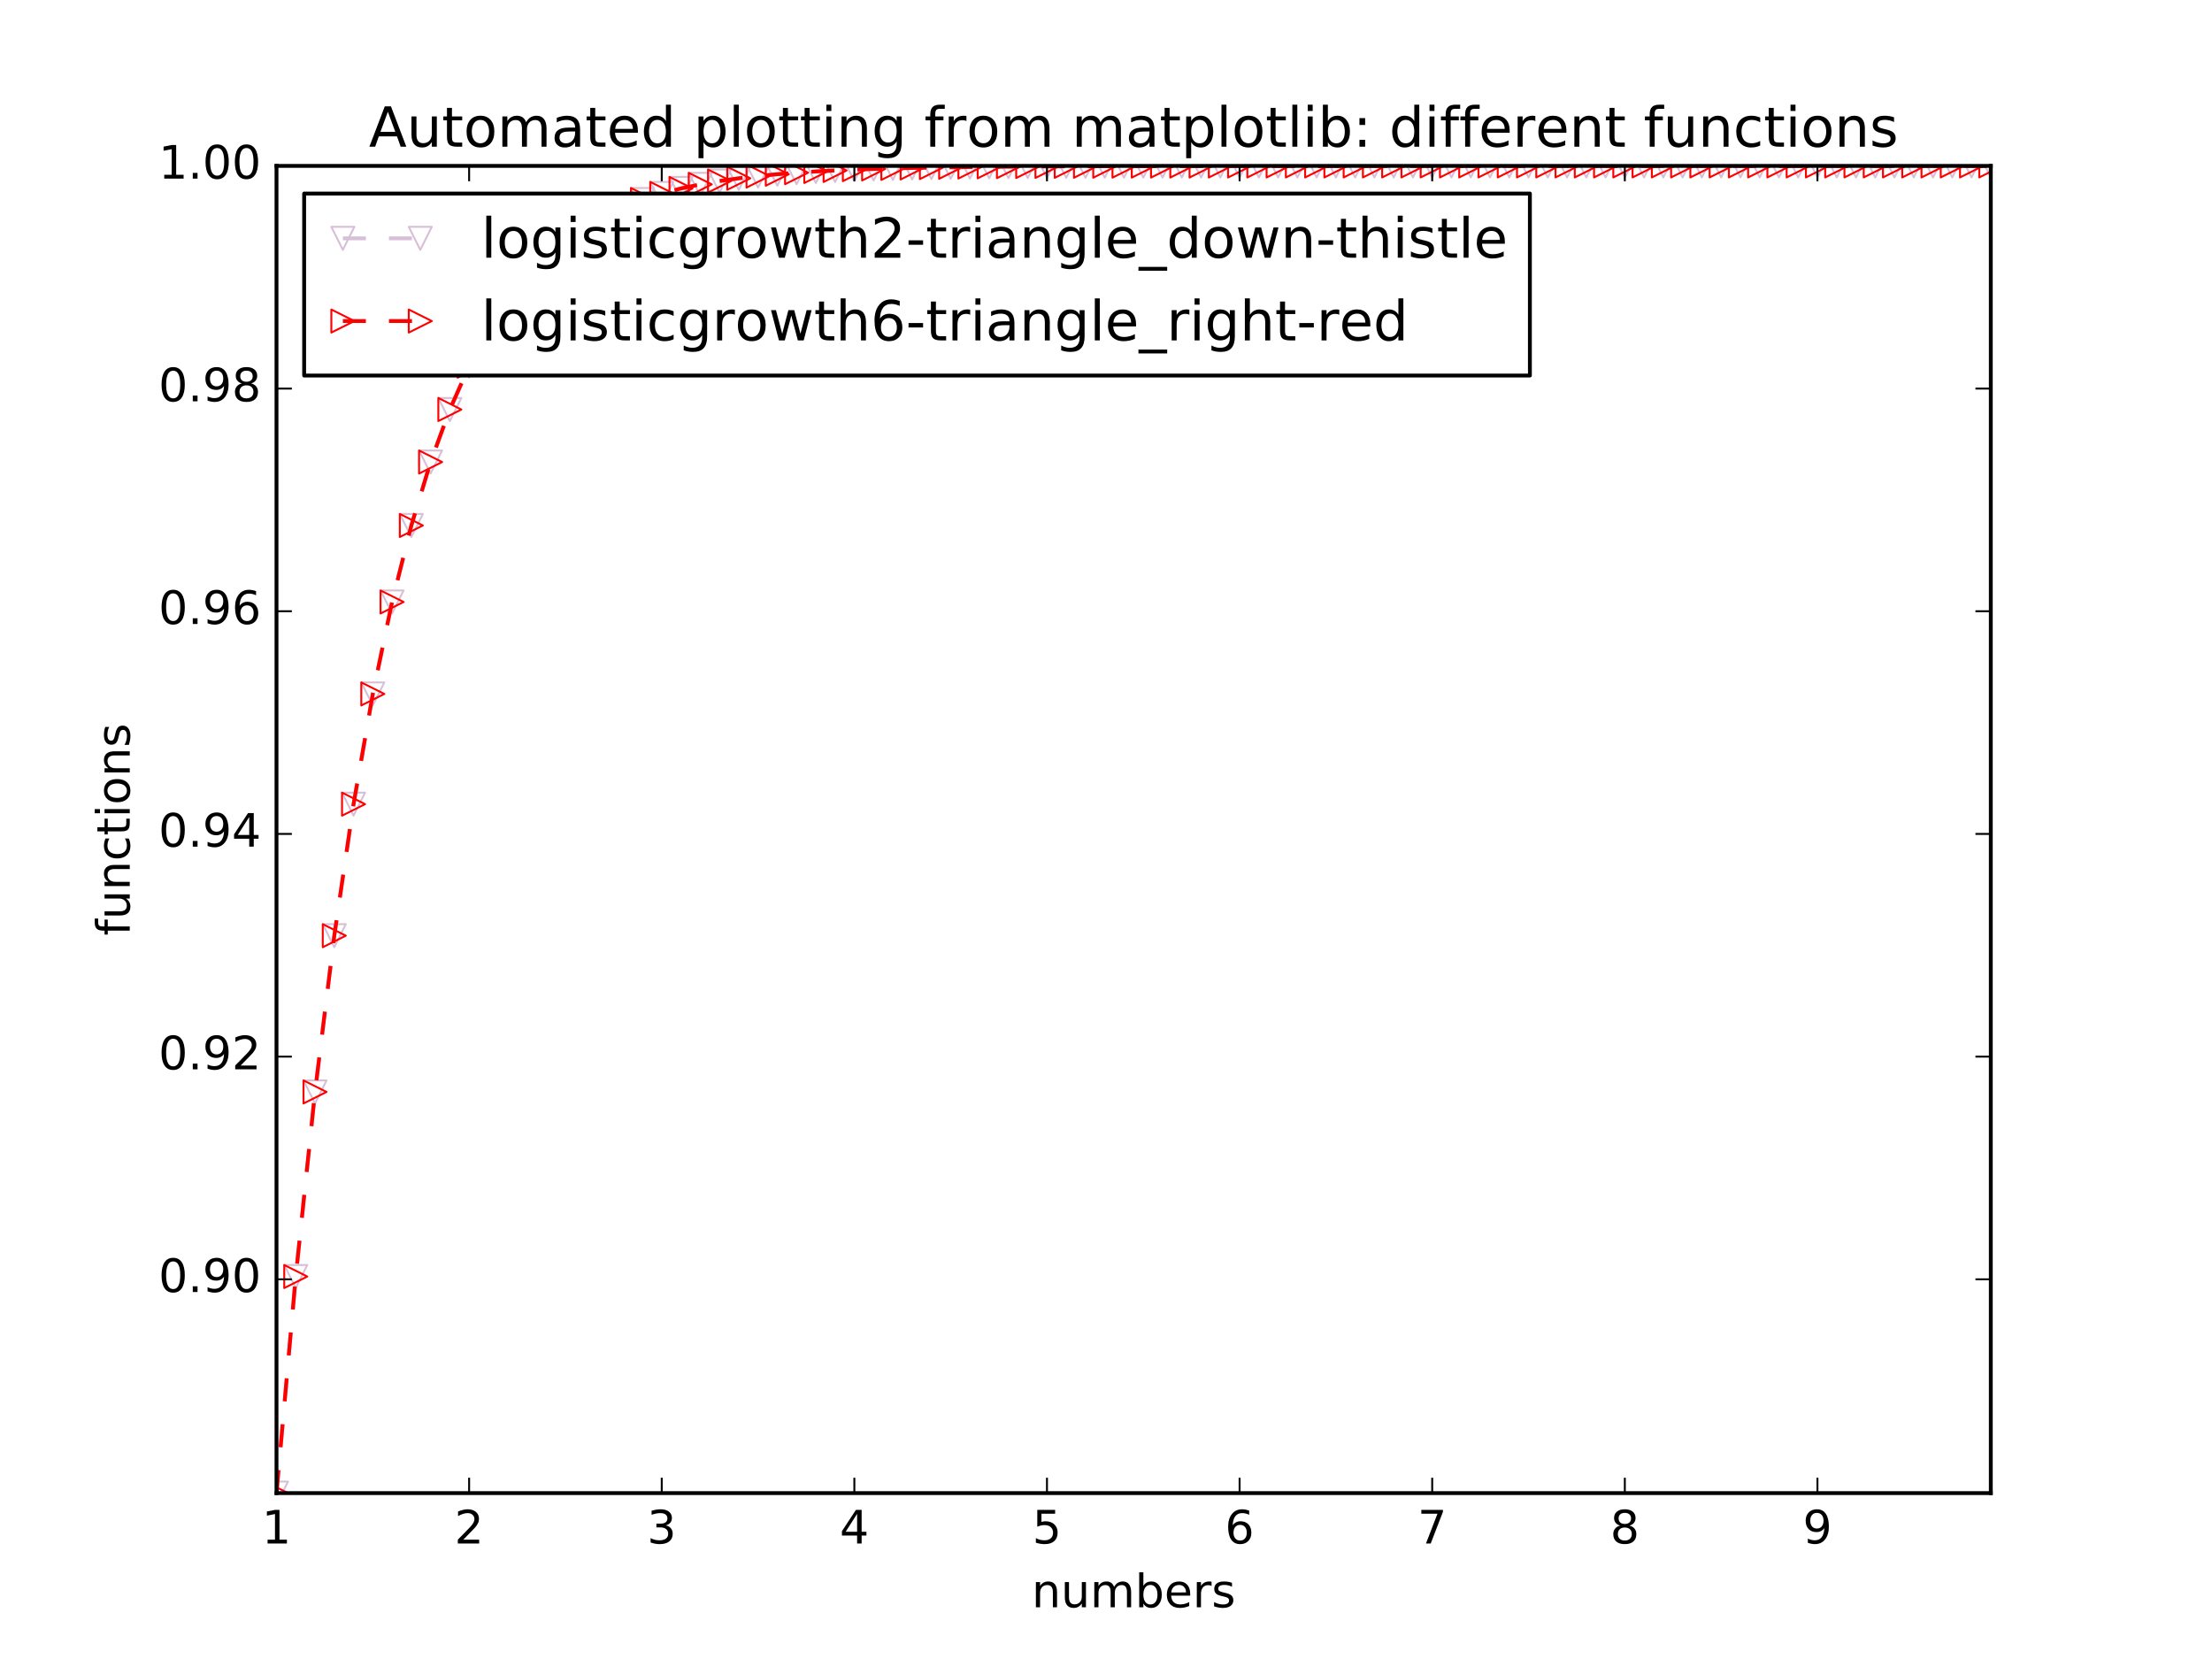 <?xml version="1.0" encoding="utf-8" standalone="no"?>
<!DOCTYPE svg PUBLIC "-//W3C//DTD SVG 1.1//EN"
  "http://www.w3.org/Graphics/SVG/1.1/DTD/svg11.dtd">
<!-- Created with matplotlib (http://matplotlib.org/) -->
<svg height="432pt" version="1.1" viewBox="0 0 576 432" width="576pt" xmlns="http://www.w3.org/2000/svg" xmlns:xlink="http://www.w3.org/1999/xlink">
 <defs>
  <style type="text/css">
*{stroke-linecap:butt;stroke-linejoin:round;stroke-miterlimit:100000;}
  </style>
 </defs>
 <g id="figure_1">
  <g id="patch_1">
   <path d="M 0 432 
L 576 432 
L 576 0 
L 0 0 
z
" style="fill:#ffffff;"/>
  </g>
  <g id="axes_1">
   <g id="patch_2">
    <path d="M 72 388.8 
L 518.4 388.8 
L 518.4 43.2 
L 72 43.2 
z
" style="fill:#ffffff;"/>
   </g>
   <g id="line2d_1">
    <path clip-path="url(#pedbbc97a95)" d="M 72 388.8 
L 77.016 332.402 
L 82.031 284.339 
L 87.047 243.65 
L 92.063 209.398 
L 97.079 180.7 
L 102.094 156.752 
L 107.11 136.833 
L 112.126 120.312 
L 117.142 106.639 
L 122.157 95.347 
L 127.173 86.034 
L 132.189 78.363 
L 137.204 72.053 
L 142.22 66.865 
L 147.236 62.604 
L 152.252 59.106 
L 157.267 56.236 
L 162.283 53.882 
L 167.299 51.951 
L 172.315 50.369 
L 177.33 49.072 
L 182.346 48.009 
L 187.362 47.139 
L 192.378 46.426 
L 197.393 45.841 
L 202.409 45.363 
L 207.425 44.971 
L 212.44 44.65 
L 217.456 44.387 
L 222.472 44.172 
L 227.488 43.996 
L 232.503 43.852 
L 237.519 43.734 
L 242.535 43.637 
L 247.551 43.558 
L 252.566 43.493 
L 257.582 43.44 
L 262.598 43.396 
L 267.613 43.361 
L 272.629 43.332 
L 277.645 43.308 
L 282.661 43.288 
L 287.676 43.272 
L 292.692 43.259 
L 297.708 43.248 
L 302.724 43.24 
L 307.739 43.232 
L 312.755 43.227 
L 317.771 43.222 
L 322.787 43.218 
L 327.802 43.215 
L 332.818 43.212 
L 337.834 43.21 
L 342.849 43.208 
L 347.865 43.207 
L 352.881 43.205 
L 357.897 43.204 
L 362.912 43.204 
L 367.928 43.203 
L 372.944 43.202 
L 377.96 43.202 
L 382.975 43.202 
L 387.991 43.201 
L 393.007 43.201 
L 398.022 43.201 
L 403.038 43.201 
L 408.054 43.201 
L 413.07 43.2 
L 418.085 43.2 
L 423.101 43.2 
L 428.117 43.2 
L 433.133 43.2 
L 438.148 43.2 
L 443.164 43.2 
L 448.18 43.2 
L 453.196 43.2 
L 458.211 43.2 
L 463.227 43.2 
L 468.243 43.2 
L 473.258 43.2 
L 478.274 43.2 
L 483.29 43.2 
L 488.306 43.2 
L 493.321 43.2 
L 498.337 43.2 
L 503.353 43.2 
L 508.369 43.2 
L 513.384 43.2 
L 518.4 43.2 
" style="fill:none;stroke:#d8bfd8;stroke-dasharray:6,6;stroke-dashoffset:0.0;"/>
    <defs>
     <path d="M -0 3 
L 3 -3 
L -3 -3 
z
" id="m8bba1ee008" style="stroke:#d8bfd8;stroke-linejoin:miter;stroke-width:0.5;"/>
    </defs>
    <g clip-path="url(#pedbbc97a95)">
     <use style="fill:none;stroke:#d8bfd8;stroke-linejoin:miter;stroke-width:0.5;" x="72.0" xlink:href="#m8bba1ee008" y="388.8"/>
     <use style="fill:none;stroke:#d8bfd8;stroke-linejoin:miter;stroke-width:0.5;" x="77.016" xlink:href="#m8bba1ee008" y="332.402"/>
     <use style="fill:none;stroke:#d8bfd8;stroke-linejoin:miter;stroke-width:0.5;" x="82.031" xlink:href="#m8bba1ee008" y="284.339"/>
     <use style="fill:none;stroke:#d8bfd8;stroke-linejoin:miter;stroke-width:0.5;" x="87.047" xlink:href="#m8bba1ee008" y="243.65"/>
     <use style="fill:none;stroke:#d8bfd8;stroke-linejoin:miter;stroke-width:0.5;" x="92.063" xlink:href="#m8bba1ee008" y="209.398"/>
     <use style="fill:none;stroke:#d8bfd8;stroke-linejoin:miter;stroke-width:0.5;" x="97.079" xlink:href="#m8bba1ee008" y="180.7"/>
     <use style="fill:none;stroke:#d8bfd8;stroke-linejoin:miter;stroke-width:0.5;" x="102.094" xlink:href="#m8bba1ee008" y="156.752"/>
     <use style="fill:none;stroke:#d8bfd8;stroke-linejoin:miter;stroke-width:0.5;" x="107.11" xlink:href="#m8bba1ee008" y="136.833"/>
     <use style="fill:none;stroke:#d8bfd8;stroke-linejoin:miter;stroke-width:0.5;" x="112.126" xlink:href="#m8bba1ee008" y="120.312"/>
     <use style="fill:none;stroke:#d8bfd8;stroke-linejoin:miter;stroke-width:0.5;" x="117.142" xlink:href="#m8bba1ee008" y="106.639"/>
     <use style="fill:none;stroke:#d8bfd8;stroke-linejoin:miter;stroke-width:0.5;" x="122.157" xlink:href="#m8bba1ee008" y="95.347"/>
     <use style="fill:none;stroke:#d8bfd8;stroke-linejoin:miter;stroke-width:0.5;" x="127.173" xlink:href="#m8bba1ee008" y="86.034"/>
     <use style="fill:none;stroke:#d8bfd8;stroke-linejoin:miter;stroke-width:0.5;" x="132.189" xlink:href="#m8bba1ee008" y="78.363"/>
     <use style="fill:none;stroke:#d8bfd8;stroke-linejoin:miter;stroke-width:0.5;" x="137.204" xlink:href="#m8bba1ee008" y="72.053"/>
     <use style="fill:none;stroke:#d8bfd8;stroke-linejoin:miter;stroke-width:0.5;" x="142.22" xlink:href="#m8bba1ee008" y="66.865"/>
     <use style="fill:none;stroke:#d8bfd8;stroke-linejoin:miter;stroke-width:0.5;" x="147.236" xlink:href="#m8bba1ee008" y="62.604"/>
     <use style="fill:none;stroke:#d8bfd8;stroke-linejoin:miter;stroke-width:0.5;" x="152.252" xlink:href="#m8bba1ee008" y="59.106"/>
     <use style="fill:none;stroke:#d8bfd8;stroke-linejoin:miter;stroke-width:0.5;" x="157.267" xlink:href="#m8bba1ee008" y="56.236"/>
     <use style="fill:none;stroke:#d8bfd8;stroke-linejoin:miter;stroke-width:0.5;" x="162.283" xlink:href="#m8bba1ee008" y="53.882"/>
     <use style="fill:none;stroke:#d8bfd8;stroke-linejoin:miter;stroke-width:0.5;" x="167.299" xlink:href="#m8bba1ee008" y="51.951"/>
     <use style="fill:none;stroke:#d8bfd8;stroke-linejoin:miter;stroke-width:0.5;" x="172.315" xlink:href="#m8bba1ee008" y="50.369"/>
     <use style="fill:none;stroke:#d8bfd8;stroke-linejoin:miter;stroke-width:0.5;" x="177.33" xlink:href="#m8bba1ee008" y="49.072"/>
     <use style="fill:none;stroke:#d8bfd8;stroke-linejoin:miter;stroke-width:0.5;" x="182.346" xlink:href="#m8bba1ee008" y="48.009"/>
     <use style="fill:none;stroke:#d8bfd8;stroke-linejoin:miter;stroke-width:0.5;" x="187.362" xlink:href="#m8bba1ee008" y="47.139"/>
     <use style="fill:none;stroke:#d8bfd8;stroke-linejoin:miter;stroke-width:0.5;" x="192.378" xlink:href="#m8bba1ee008" y="46.426"/>
     <use style="fill:none;stroke:#d8bfd8;stroke-linejoin:miter;stroke-width:0.5;" x="197.393" xlink:href="#m8bba1ee008" y="45.841"/>
     <use style="fill:none;stroke:#d8bfd8;stroke-linejoin:miter;stroke-width:0.5;" x="202.409" xlink:href="#m8bba1ee008" y="45.363"/>
     <use style="fill:none;stroke:#d8bfd8;stroke-linejoin:miter;stroke-width:0.5;" x="207.425" xlink:href="#m8bba1ee008" y="44.971"/>
     <use style="fill:none;stroke:#d8bfd8;stroke-linejoin:miter;stroke-width:0.5;" x="212.44" xlink:href="#m8bba1ee008" y="44.65"/>
     <use style="fill:none;stroke:#d8bfd8;stroke-linejoin:miter;stroke-width:0.5;" x="217.456" xlink:href="#m8bba1ee008" y="44.387"/>
     <use style="fill:none;stroke:#d8bfd8;stroke-linejoin:miter;stroke-width:0.5;" x="222.472" xlink:href="#m8bba1ee008" y="44.172"/>
     <use style="fill:none;stroke:#d8bfd8;stroke-linejoin:miter;stroke-width:0.5;" x="227.488" xlink:href="#m8bba1ee008" y="43.996"/>
     <use style="fill:none;stroke:#d8bfd8;stroke-linejoin:miter;stroke-width:0.5;" x="232.503" xlink:href="#m8bba1ee008" y="43.852"/>
     <use style="fill:none;stroke:#d8bfd8;stroke-linejoin:miter;stroke-width:0.5;" x="237.519" xlink:href="#m8bba1ee008" y="43.734"/>
     <use style="fill:none;stroke:#d8bfd8;stroke-linejoin:miter;stroke-width:0.5;" x="242.535" xlink:href="#m8bba1ee008" y="43.637"/>
     <use style="fill:none;stroke:#d8bfd8;stroke-linejoin:miter;stroke-width:0.5;" x="247.551" xlink:href="#m8bba1ee008" y="43.558"/>
     <use style="fill:none;stroke:#d8bfd8;stroke-linejoin:miter;stroke-width:0.5;" x="252.566" xlink:href="#m8bba1ee008" y="43.493"/>
     <use style="fill:none;stroke:#d8bfd8;stroke-linejoin:miter;stroke-width:0.5;" x="257.582" xlink:href="#m8bba1ee008" y="43.44"/>
     <use style="fill:none;stroke:#d8bfd8;stroke-linejoin:miter;stroke-width:0.5;" x="262.598" xlink:href="#m8bba1ee008" y="43.396"/>
     <use style="fill:none;stroke:#d8bfd8;stroke-linejoin:miter;stroke-width:0.5;" x="267.613" xlink:href="#m8bba1ee008" y="43.361"/>
     <use style="fill:none;stroke:#d8bfd8;stroke-linejoin:miter;stroke-width:0.5;" x="272.629" xlink:href="#m8bba1ee008" y="43.332"/>
     <use style="fill:none;stroke:#d8bfd8;stroke-linejoin:miter;stroke-width:0.5;" x="277.645" xlink:href="#m8bba1ee008" y="43.308"/>
     <use style="fill:none;stroke:#d8bfd8;stroke-linejoin:miter;stroke-width:0.5;" x="282.661" xlink:href="#m8bba1ee008" y="43.288"/>
     <use style="fill:none;stroke:#d8bfd8;stroke-linejoin:miter;stroke-width:0.5;" x="287.676" xlink:href="#m8bba1ee008" y="43.272"/>
     <use style="fill:none;stroke:#d8bfd8;stroke-linejoin:miter;stroke-width:0.5;" x="292.692" xlink:href="#m8bba1ee008" y="43.259"/>
     <use style="fill:none;stroke:#d8bfd8;stroke-linejoin:miter;stroke-width:0.5;" x="297.708" xlink:href="#m8bba1ee008" y="43.248"/>
     <use style="fill:none;stroke:#d8bfd8;stroke-linejoin:miter;stroke-width:0.5;" x="302.724" xlink:href="#m8bba1ee008" y="43.24"/>
     <use style="fill:none;stroke:#d8bfd8;stroke-linejoin:miter;stroke-width:0.5;" x="307.739" xlink:href="#m8bba1ee008" y="43.232"/>
     <use style="fill:none;stroke:#d8bfd8;stroke-linejoin:miter;stroke-width:0.5;" x="312.755" xlink:href="#m8bba1ee008" y="43.227"/>
     <use style="fill:none;stroke:#d8bfd8;stroke-linejoin:miter;stroke-width:0.5;" x="317.771" xlink:href="#m8bba1ee008" y="43.222"/>
     <use style="fill:none;stroke:#d8bfd8;stroke-linejoin:miter;stroke-width:0.5;" x="322.787" xlink:href="#m8bba1ee008" y="43.218"/>
     <use style="fill:none;stroke:#d8bfd8;stroke-linejoin:miter;stroke-width:0.5;" x="327.802" xlink:href="#m8bba1ee008" y="43.215"/>
     <use style="fill:none;stroke:#d8bfd8;stroke-linejoin:miter;stroke-width:0.5;" x="332.818" xlink:href="#m8bba1ee008" y="43.212"/>
     <use style="fill:none;stroke:#d8bfd8;stroke-linejoin:miter;stroke-width:0.5;" x="337.834" xlink:href="#m8bba1ee008" y="43.21"/>
     <use style="fill:none;stroke:#d8bfd8;stroke-linejoin:miter;stroke-width:0.5;" x="342.849" xlink:href="#m8bba1ee008" y="43.208"/>
     <use style="fill:none;stroke:#d8bfd8;stroke-linejoin:miter;stroke-width:0.5;" x="347.865" xlink:href="#m8bba1ee008" y="43.207"/>
     <use style="fill:none;stroke:#d8bfd8;stroke-linejoin:miter;stroke-width:0.5;" x="352.881" xlink:href="#m8bba1ee008" y="43.205"/>
     <use style="fill:none;stroke:#d8bfd8;stroke-linejoin:miter;stroke-width:0.5;" x="357.897" xlink:href="#m8bba1ee008" y="43.204"/>
     <use style="fill:none;stroke:#d8bfd8;stroke-linejoin:miter;stroke-width:0.5;" x="362.912" xlink:href="#m8bba1ee008" y="43.204"/>
     <use style="fill:none;stroke:#d8bfd8;stroke-linejoin:miter;stroke-width:0.5;" x="367.928" xlink:href="#m8bba1ee008" y="43.203"/>
     <use style="fill:none;stroke:#d8bfd8;stroke-linejoin:miter;stroke-width:0.5;" x="372.944" xlink:href="#m8bba1ee008" y="43.202"/>
     <use style="fill:none;stroke:#d8bfd8;stroke-linejoin:miter;stroke-width:0.5;" x="377.96" xlink:href="#m8bba1ee008" y="43.202"/>
     <use style="fill:none;stroke:#d8bfd8;stroke-linejoin:miter;stroke-width:0.5;" x="382.975" xlink:href="#m8bba1ee008" y="43.202"/>
     <use style="fill:none;stroke:#d8bfd8;stroke-linejoin:miter;stroke-width:0.5;" x="387.991" xlink:href="#m8bba1ee008" y="43.201"/>
     <use style="fill:none;stroke:#d8bfd8;stroke-linejoin:miter;stroke-width:0.5;" x="393.007" xlink:href="#m8bba1ee008" y="43.201"/>
     <use style="fill:none;stroke:#d8bfd8;stroke-linejoin:miter;stroke-width:0.5;" x="398.022" xlink:href="#m8bba1ee008" y="43.201"/>
     <use style="fill:none;stroke:#d8bfd8;stroke-linejoin:miter;stroke-width:0.5;" x="403.038" xlink:href="#m8bba1ee008" y="43.201"/>
     <use style="fill:none;stroke:#d8bfd8;stroke-linejoin:miter;stroke-width:0.5;" x="408.054" xlink:href="#m8bba1ee008" y="43.201"/>
     <use style="fill:none;stroke:#d8bfd8;stroke-linejoin:miter;stroke-width:0.5;" x="413.07" xlink:href="#m8bba1ee008" y="43.2"/>
     <use style="fill:none;stroke:#d8bfd8;stroke-linejoin:miter;stroke-width:0.5;" x="418.085" xlink:href="#m8bba1ee008" y="43.2"/>
     <use style="fill:none;stroke:#d8bfd8;stroke-linejoin:miter;stroke-width:0.5;" x="423.101" xlink:href="#m8bba1ee008" y="43.2"/>
     <use style="fill:none;stroke:#d8bfd8;stroke-linejoin:miter;stroke-width:0.5;" x="428.117" xlink:href="#m8bba1ee008" y="43.2"/>
     <use style="fill:none;stroke:#d8bfd8;stroke-linejoin:miter;stroke-width:0.5;" x="433.133" xlink:href="#m8bba1ee008" y="43.2"/>
     <use style="fill:none;stroke:#d8bfd8;stroke-linejoin:miter;stroke-width:0.5;" x="438.148" xlink:href="#m8bba1ee008" y="43.2"/>
     <use style="fill:none;stroke:#d8bfd8;stroke-linejoin:miter;stroke-width:0.5;" x="443.164" xlink:href="#m8bba1ee008" y="43.2"/>
     <use style="fill:none;stroke:#d8bfd8;stroke-linejoin:miter;stroke-width:0.5;" x="448.18" xlink:href="#m8bba1ee008" y="43.2"/>
     <use style="fill:none;stroke:#d8bfd8;stroke-linejoin:miter;stroke-width:0.5;" x="453.196" xlink:href="#m8bba1ee008" y="43.2"/>
     <use style="fill:none;stroke:#d8bfd8;stroke-linejoin:miter;stroke-width:0.5;" x="458.211" xlink:href="#m8bba1ee008" y="43.2"/>
     <use style="fill:none;stroke:#d8bfd8;stroke-linejoin:miter;stroke-width:0.5;" x="463.227" xlink:href="#m8bba1ee008" y="43.2"/>
     <use style="fill:none;stroke:#d8bfd8;stroke-linejoin:miter;stroke-width:0.5;" x="468.243" xlink:href="#m8bba1ee008" y="43.2"/>
     <use style="fill:none;stroke:#d8bfd8;stroke-linejoin:miter;stroke-width:0.5;" x="473.258" xlink:href="#m8bba1ee008" y="43.2"/>
     <use style="fill:none;stroke:#d8bfd8;stroke-linejoin:miter;stroke-width:0.5;" x="478.274" xlink:href="#m8bba1ee008" y="43.2"/>
     <use style="fill:none;stroke:#d8bfd8;stroke-linejoin:miter;stroke-width:0.5;" x="483.29" xlink:href="#m8bba1ee008" y="43.2"/>
     <use style="fill:none;stroke:#d8bfd8;stroke-linejoin:miter;stroke-width:0.5;" x="488.306" xlink:href="#m8bba1ee008" y="43.2"/>
     <use style="fill:none;stroke:#d8bfd8;stroke-linejoin:miter;stroke-width:0.5;" x="493.321" xlink:href="#m8bba1ee008" y="43.2"/>
     <use style="fill:none;stroke:#d8bfd8;stroke-linejoin:miter;stroke-width:0.5;" x="498.337" xlink:href="#m8bba1ee008" y="43.2"/>
     <use style="fill:none;stroke:#d8bfd8;stroke-linejoin:miter;stroke-width:0.5;" x="503.353" xlink:href="#m8bba1ee008" y="43.2"/>
     <use style="fill:none;stroke:#d8bfd8;stroke-linejoin:miter;stroke-width:0.5;" x="508.369" xlink:href="#m8bba1ee008" y="43.2"/>
     <use style="fill:none;stroke:#d8bfd8;stroke-linejoin:miter;stroke-width:0.5;" x="513.384" xlink:href="#m8bba1ee008" y="43.2"/>
     <use style="fill:none;stroke:#d8bfd8;stroke-linejoin:miter;stroke-width:0.5;" x="518.4" xlink:href="#m8bba1ee008" y="43.2"/>
    </g>
   </g>
   <g id="line2d_2">
    <path clip-path="url(#pedbbc97a95)" d="M 72 388.8 
L 77.016 332.402 
L 82.031 284.339 
L 87.047 243.65 
L 92.063 209.398 
L 97.079 180.7 
L 102.094 156.752 
L 107.11 136.833 
L 112.126 120.312 
L 117.142 106.639 
L 122.157 95.347 
L 127.173 86.034 
L 132.189 78.363 
L 137.204 72.053 
L 142.22 66.865 
L 147.236 62.604 
L 152.252 59.106 
L 157.267 56.236 
L 162.283 53.882 
L 167.299 51.951 
L 172.315 50.369 
L 177.33 49.072 
L 182.346 48.009 
L 187.362 47.139 
L 192.378 46.426 
L 197.393 45.841 
L 202.409 45.363 
L 207.425 44.971 
L 212.44 44.65 
L 217.456 44.387 
L 222.472 44.172 
L 227.488 43.996 
L 232.503 43.852 
L 237.519 43.734 
L 242.535 43.637 
L 247.551 43.558 
L 252.566 43.493 
L 257.582 43.44 
L 262.598 43.396 
L 267.613 43.361 
L 272.629 43.332 
L 277.645 43.308 
L 282.661 43.288 
L 287.676 43.272 
L 292.692 43.259 
L 297.708 43.248 
L 302.724 43.24 
L 307.739 43.232 
L 312.755 43.227 
L 317.771 43.222 
L 322.787 43.218 
L 327.802 43.215 
L 332.818 43.212 
L 337.834 43.21 
L 342.849 43.208 
L 347.865 43.207 
L 352.881 43.205 
L 357.897 43.204 
L 362.912 43.204 
L 367.928 43.203 
L 372.944 43.202 
L 377.96 43.202 
L 382.975 43.202 
L 387.991 43.201 
L 393.007 43.201 
L 398.022 43.201 
L 403.038 43.201 
L 408.054 43.201 
L 413.07 43.2 
L 418.085 43.2 
L 423.101 43.2 
L 428.117 43.2 
L 433.133 43.2 
L 438.148 43.2 
L 443.164 43.2 
L 448.18 43.2 
L 453.196 43.2 
L 458.211 43.2 
L 463.227 43.2 
L 468.243 43.2 
L 473.258 43.2 
L 478.274 43.2 
L 483.29 43.2 
L 488.306 43.2 
L 493.321 43.2 
L 498.337 43.2 
L 503.353 43.2 
L 508.369 43.2 
L 513.384 43.2 
L 518.4 43.2 
" style="fill:none;stroke:#ff0000;stroke-dasharray:6,6;stroke-dashoffset:0.0;"/>
    <defs>
     <path d="M 3 0 
L -3 -3 
L -3 3 
z
" id="mfb6989b2ef" style="stroke:#ff0000;stroke-linejoin:miter;stroke-width:0.5;"/>
    </defs>
    <g clip-path="url(#pedbbc97a95)">
     <use style="fill:none;stroke:#ff0000;stroke-linejoin:miter;stroke-width:0.5;" x="72.0" xlink:href="#mfb6989b2ef" y="388.8"/>
     <use style="fill:none;stroke:#ff0000;stroke-linejoin:miter;stroke-width:0.5;" x="77.016" xlink:href="#mfb6989b2ef" y="332.402"/>
     <use style="fill:none;stroke:#ff0000;stroke-linejoin:miter;stroke-width:0.5;" x="82.031" xlink:href="#mfb6989b2ef" y="284.339"/>
     <use style="fill:none;stroke:#ff0000;stroke-linejoin:miter;stroke-width:0.5;" x="87.047" xlink:href="#mfb6989b2ef" y="243.65"/>
     <use style="fill:none;stroke:#ff0000;stroke-linejoin:miter;stroke-width:0.5;" x="92.063" xlink:href="#mfb6989b2ef" y="209.398"/>
     <use style="fill:none;stroke:#ff0000;stroke-linejoin:miter;stroke-width:0.5;" x="97.079" xlink:href="#mfb6989b2ef" y="180.7"/>
     <use style="fill:none;stroke:#ff0000;stroke-linejoin:miter;stroke-width:0.5;" x="102.094" xlink:href="#mfb6989b2ef" y="156.752"/>
     <use style="fill:none;stroke:#ff0000;stroke-linejoin:miter;stroke-width:0.5;" x="107.11" xlink:href="#mfb6989b2ef" y="136.833"/>
     <use style="fill:none;stroke:#ff0000;stroke-linejoin:miter;stroke-width:0.5;" x="112.126" xlink:href="#mfb6989b2ef" y="120.312"/>
     <use style="fill:none;stroke:#ff0000;stroke-linejoin:miter;stroke-width:0.5;" x="117.142" xlink:href="#mfb6989b2ef" y="106.639"/>
     <use style="fill:none;stroke:#ff0000;stroke-linejoin:miter;stroke-width:0.5;" x="122.157" xlink:href="#mfb6989b2ef" y="95.347"/>
     <use style="fill:none;stroke:#ff0000;stroke-linejoin:miter;stroke-width:0.5;" x="127.173" xlink:href="#mfb6989b2ef" y="86.034"/>
     <use style="fill:none;stroke:#ff0000;stroke-linejoin:miter;stroke-width:0.5;" x="132.189" xlink:href="#mfb6989b2ef" y="78.363"/>
     <use style="fill:none;stroke:#ff0000;stroke-linejoin:miter;stroke-width:0.5;" x="137.204" xlink:href="#mfb6989b2ef" y="72.053"/>
     <use style="fill:none;stroke:#ff0000;stroke-linejoin:miter;stroke-width:0.5;" x="142.22" xlink:href="#mfb6989b2ef" y="66.865"/>
     <use style="fill:none;stroke:#ff0000;stroke-linejoin:miter;stroke-width:0.5;" x="147.236" xlink:href="#mfb6989b2ef" y="62.604"/>
     <use style="fill:none;stroke:#ff0000;stroke-linejoin:miter;stroke-width:0.5;" x="152.252" xlink:href="#mfb6989b2ef" y="59.106"/>
     <use style="fill:none;stroke:#ff0000;stroke-linejoin:miter;stroke-width:0.5;" x="157.267" xlink:href="#mfb6989b2ef" y="56.236"/>
     <use style="fill:none;stroke:#ff0000;stroke-linejoin:miter;stroke-width:0.5;" x="162.283" xlink:href="#mfb6989b2ef" y="53.882"/>
     <use style="fill:none;stroke:#ff0000;stroke-linejoin:miter;stroke-width:0.5;" x="167.299" xlink:href="#mfb6989b2ef" y="51.951"/>
     <use style="fill:none;stroke:#ff0000;stroke-linejoin:miter;stroke-width:0.5;" x="172.315" xlink:href="#mfb6989b2ef" y="50.369"/>
     <use style="fill:none;stroke:#ff0000;stroke-linejoin:miter;stroke-width:0.5;" x="177.33" xlink:href="#mfb6989b2ef" y="49.072"/>
     <use style="fill:none;stroke:#ff0000;stroke-linejoin:miter;stroke-width:0.5;" x="182.346" xlink:href="#mfb6989b2ef" y="48.009"/>
     <use style="fill:none;stroke:#ff0000;stroke-linejoin:miter;stroke-width:0.5;" x="187.362" xlink:href="#mfb6989b2ef" y="47.139"/>
     <use style="fill:none;stroke:#ff0000;stroke-linejoin:miter;stroke-width:0.5;" x="192.378" xlink:href="#mfb6989b2ef" y="46.426"/>
     <use style="fill:none;stroke:#ff0000;stroke-linejoin:miter;stroke-width:0.5;" x="197.393" xlink:href="#mfb6989b2ef" y="45.841"/>
     <use style="fill:none;stroke:#ff0000;stroke-linejoin:miter;stroke-width:0.5;" x="202.409" xlink:href="#mfb6989b2ef" y="45.363"/>
     <use style="fill:none;stroke:#ff0000;stroke-linejoin:miter;stroke-width:0.5;" x="207.425" xlink:href="#mfb6989b2ef" y="44.971"/>
     <use style="fill:none;stroke:#ff0000;stroke-linejoin:miter;stroke-width:0.5;" x="212.44" xlink:href="#mfb6989b2ef" y="44.65"/>
     <use style="fill:none;stroke:#ff0000;stroke-linejoin:miter;stroke-width:0.5;" x="217.456" xlink:href="#mfb6989b2ef" y="44.387"/>
     <use style="fill:none;stroke:#ff0000;stroke-linejoin:miter;stroke-width:0.5;" x="222.472" xlink:href="#mfb6989b2ef" y="44.172"/>
     <use style="fill:none;stroke:#ff0000;stroke-linejoin:miter;stroke-width:0.5;" x="227.488" xlink:href="#mfb6989b2ef" y="43.996"/>
     <use style="fill:none;stroke:#ff0000;stroke-linejoin:miter;stroke-width:0.5;" x="232.503" xlink:href="#mfb6989b2ef" y="43.852"/>
     <use style="fill:none;stroke:#ff0000;stroke-linejoin:miter;stroke-width:0.5;" x="237.519" xlink:href="#mfb6989b2ef" y="43.734"/>
     <use style="fill:none;stroke:#ff0000;stroke-linejoin:miter;stroke-width:0.5;" x="242.535" xlink:href="#mfb6989b2ef" y="43.637"/>
     <use style="fill:none;stroke:#ff0000;stroke-linejoin:miter;stroke-width:0.5;" x="247.551" xlink:href="#mfb6989b2ef" y="43.558"/>
     <use style="fill:none;stroke:#ff0000;stroke-linejoin:miter;stroke-width:0.5;" x="252.566" xlink:href="#mfb6989b2ef" y="43.493"/>
     <use style="fill:none;stroke:#ff0000;stroke-linejoin:miter;stroke-width:0.5;" x="257.582" xlink:href="#mfb6989b2ef" y="43.44"/>
     <use style="fill:none;stroke:#ff0000;stroke-linejoin:miter;stroke-width:0.5;" x="262.598" xlink:href="#mfb6989b2ef" y="43.396"/>
     <use style="fill:none;stroke:#ff0000;stroke-linejoin:miter;stroke-width:0.5;" x="267.613" xlink:href="#mfb6989b2ef" y="43.361"/>
     <use style="fill:none;stroke:#ff0000;stroke-linejoin:miter;stroke-width:0.5;" x="272.629" xlink:href="#mfb6989b2ef" y="43.332"/>
     <use style="fill:none;stroke:#ff0000;stroke-linejoin:miter;stroke-width:0.5;" x="277.645" xlink:href="#mfb6989b2ef" y="43.308"/>
     <use style="fill:none;stroke:#ff0000;stroke-linejoin:miter;stroke-width:0.5;" x="282.661" xlink:href="#mfb6989b2ef" y="43.288"/>
     <use style="fill:none;stroke:#ff0000;stroke-linejoin:miter;stroke-width:0.5;" x="287.676" xlink:href="#mfb6989b2ef" y="43.272"/>
     <use style="fill:none;stroke:#ff0000;stroke-linejoin:miter;stroke-width:0.5;" x="292.692" xlink:href="#mfb6989b2ef" y="43.259"/>
     <use style="fill:none;stroke:#ff0000;stroke-linejoin:miter;stroke-width:0.5;" x="297.708" xlink:href="#mfb6989b2ef" y="43.248"/>
     <use style="fill:none;stroke:#ff0000;stroke-linejoin:miter;stroke-width:0.5;" x="302.724" xlink:href="#mfb6989b2ef" y="43.24"/>
     <use style="fill:none;stroke:#ff0000;stroke-linejoin:miter;stroke-width:0.5;" x="307.739" xlink:href="#mfb6989b2ef" y="43.232"/>
     <use style="fill:none;stroke:#ff0000;stroke-linejoin:miter;stroke-width:0.5;" x="312.755" xlink:href="#mfb6989b2ef" y="43.227"/>
     <use style="fill:none;stroke:#ff0000;stroke-linejoin:miter;stroke-width:0.5;" x="317.771" xlink:href="#mfb6989b2ef" y="43.222"/>
     <use style="fill:none;stroke:#ff0000;stroke-linejoin:miter;stroke-width:0.5;" x="322.787" xlink:href="#mfb6989b2ef" y="43.218"/>
     <use style="fill:none;stroke:#ff0000;stroke-linejoin:miter;stroke-width:0.5;" x="327.802" xlink:href="#mfb6989b2ef" y="43.215"/>
     <use style="fill:none;stroke:#ff0000;stroke-linejoin:miter;stroke-width:0.5;" x="332.818" xlink:href="#mfb6989b2ef" y="43.212"/>
     <use style="fill:none;stroke:#ff0000;stroke-linejoin:miter;stroke-width:0.5;" x="337.834" xlink:href="#mfb6989b2ef" y="43.21"/>
     <use style="fill:none;stroke:#ff0000;stroke-linejoin:miter;stroke-width:0.5;" x="342.849" xlink:href="#mfb6989b2ef" y="43.208"/>
     <use style="fill:none;stroke:#ff0000;stroke-linejoin:miter;stroke-width:0.5;" x="347.865" xlink:href="#mfb6989b2ef" y="43.207"/>
     <use style="fill:none;stroke:#ff0000;stroke-linejoin:miter;stroke-width:0.5;" x="352.881" xlink:href="#mfb6989b2ef" y="43.205"/>
     <use style="fill:none;stroke:#ff0000;stroke-linejoin:miter;stroke-width:0.5;" x="357.897" xlink:href="#mfb6989b2ef" y="43.204"/>
     <use style="fill:none;stroke:#ff0000;stroke-linejoin:miter;stroke-width:0.5;" x="362.912" xlink:href="#mfb6989b2ef" y="43.204"/>
     <use style="fill:none;stroke:#ff0000;stroke-linejoin:miter;stroke-width:0.5;" x="367.928" xlink:href="#mfb6989b2ef" y="43.203"/>
     <use style="fill:none;stroke:#ff0000;stroke-linejoin:miter;stroke-width:0.5;" x="372.944" xlink:href="#mfb6989b2ef" y="43.202"/>
     <use style="fill:none;stroke:#ff0000;stroke-linejoin:miter;stroke-width:0.5;" x="377.96" xlink:href="#mfb6989b2ef" y="43.202"/>
     <use style="fill:none;stroke:#ff0000;stroke-linejoin:miter;stroke-width:0.5;" x="382.975" xlink:href="#mfb6989b2ef" y="43.202"/>
     <use style="fill:none;stroke:#ff0000;stroke-linejoin:miter;stroke-width:0.5;" x="387.991" xlink:href="#mfb6989b2ef" y="43.201"/>
     <use style="fill:none;stroke:#ff0000;stroke-linejoin:miter;stroke-width:0.5;" x="393.007" xlink:href="#mfb6989b2ef" y="43.201"/>
     <use style="fill:none;stroke:#ff0000;stroke-linejoin:miter;stroke-width:0.5;" x="398.022" xlink:href="#mfb6989b2ef" y="43.201"/>
     <use style="fill:none;stroke:#ff0000;stroke-linejoin:miter;stroke-width:0.5;" x="403.038" xlink:href="#mfb6989b2ef" y="43.201"/>
     <use style="fill:none;stroke:#ff0000;stroke-linejoin:miter;stroke-width:0.5;" x="408.054" xlink:href="#mfb6989b2ef" y="43.201"/>
     <use style="fill:none;stroke:#ff0000;stroke-linejoin:miter;stroke-width:0.5;" x="413.07" xlink:href="#mfb6989b2ef" y="43.2"/>
     <use style="fill:none;stroke:#ff0000;stroke-linejoin:miter;stroke-width:0.5;" x="418.085" xlink:href="#mfb6989b2ef" y="43.2"/>
     <use style="fill:none;stroke:#ff0000;stroke-linejoin:miter;stroke-width:0.5;" x="423.101" xlink:href="#mfb6989b2ef" y="43.2"/>
     <use style="fill:none;stroke:#ff0000;stroke-linejoin:miter;stroke-width:0.5;" x="428.117" xlink:href="#mfb6989b2ef" y="43.2"/>
     <use style="fill:none;stroke:#ff0000;stroke-linejoin:miter;stroke-width:0.5;" x="433.133" xlink:href="#mfb6989b2ef" y="43.2"/>
     <use style="fill:none;stroke:#ff0000;stroke-linejoin:miter;stroke-width:0.5;" x="438.148" xlink:href="#mfb6989b2ef" y="43.2"/>
     <use style="fill:none;stroke:#ff0000;stroke-linejoin:miter;stroke-width:0.5;" x="443.164" xlink:href="#mfb6989b2ef" y="43.2"/>
     <use style="fill:none;stroke:#ff0000;stroke-linejoin:miter;stroke-width:0.5;" x="448.18" xlink:href="#mfb6989b2ef" y="43.2"/>
     <use style="fill:none;stroke:#ff0000;stroke-linejoin:miter;stroke-width:0.5;" x="453.196" xlink:href="#mfb6989b2ef" y="43.2"/>
     <use style="fill:none;stroke:#ff0000;stroke-linejoin:miter;stroke-width:0.5;" x="458.211" xlink:href="#mfb6989b2ef" y="43.2"/>
     <use style="fill:none;stroke:#ff0000;stroke-linejoin:miter;stroke-width:0.5;" x="463.227" xlink:href="#mfb6989b2ef" y="43.2"/>
     <use style="fill:none;stroke:#ff0000;stroke-linejoin:miter;stroke-width:0.5;" x="468.243" xlink:href="#mfb6989b2ef" y="43.2"/>
     <use style="fill:none;stroke:#ff0000;stroke-linejoin:miter;stroke-width:0.5;" x="473.258" xlink:href="#mfb6989b2ef" y="43.2"/>
     <use style="fill:none;stroke:#ff0000;stroke-linejoin:miter;stroke-width:0.5;" x="478.274" xlink:href="#mfb6989b2ef" y="43.2"/>
     <use style="fill:none;stroke:#ff0000;stroke-linejoin:miter;stroke-width:0.5;" x="483.29" xlink:href="#mfb6989b2ef" y="43.2"/>
     <use style="fill:none;stroke:#ff0000;stroke-linejoin:miter;stroke-width:0.5;" x="488.306" xlink:href="#mfb6989b2ef" y="43.2"/>
     <use style="fill:none;stroke:#ff0000;stroke-linejoin:miter;stroke-width:0.5;" x="493.321" xlink:href="#mfb6989b2ef" y="43.2"/>
     <use style="fill:none;stroke:#ff0000;stroke-linejoin:miter;stroke-width:0.5;" x="498.337" xlink:href="#mfb6989b2ef" y="43.2"/>
     <use style="fill:none;stroke:#ff0000;stroke-linejoin:miter;stroke-width:0.5;" x="503.353" xlink:href="#mfb6989b2ef" y="43.2"/>
     <use style="fill:none;stroke:#ff0000;stroke-linejoin:miter;stroke-width:0.5;" x="508.369" xlink:href="#mfb6989b2ef" y="43.2"/>
     <use style="fill:none;stroke:#ff0000;stroke-linejoin:miter;stroke-width:0.5;" x="513.384" xlink:href="#mfb6989b2ef" y="43.2"/>
     <use style="fill:none;stroke:#ff0000;stroke-linejoin:miter;stroke-width:0.5;" x="518.4" xlink:href="#mfb6989b2ef" y="43.2"/>
    </g>
   </g>
   <g id="patch_3">
    <path d="M 72 43.2 
L 518.4 43.2 
" style="fill:none;stroke:#000000;stroke-linecap:square;stroke-linejoin:miter;"/>
   </g>
   <g id="patch_4">
    <path d="M 518.4 388.8 
L 518.4 43.2 
" style="fill:none;stroke:#000000;stroke-linecap:square;stroke-linejoin:miter;"/>
   </g>
   <g id="patch_5">
    <path d="M 72 388.8 
L 518.4 388.8 
" style="fill:none;stroke:#000000;stroke-linecap:square;stroke-linejoin:miter;"/>
   </g>
   <g id="patch_6">
    <path d="M 72 388.8 
L 72 43.2 
" style="fill:none;stroke:#000000;stroke-linecap:square;stroke-linejoin:miter;"/>
   </g>
   <g id="matplotlib.axis_1">
    <g id="xtick_1">
     <g id="line2d_3">
      <defs>
       <path d="M 0 0 
L 0 -4 
" id="m7655cf4e0b" style="stroke:#000000;stroke-width:0.5;"/>
      </defs>
      <g>
       <use style="stroke:#000000;stroke-width:0.5;" x="72.0" xlink:href="#m7655cf4e0b" y="388.8"/>
      </g>
     </g>
     <g id="line2d_4">
      <defs>
       <path d="M 0 0 
L 0 4 
" id="m042ac0d080" style="stroke:#000000;stroke-width:0.5;"/>
      </defs>
      <g>
       <use style="stroke:#000000;stroke-width:0.5;" x="72.0" xlink:href="#m042ac0d080" y="43.2"/>
      </g>
     </g>
     <g id="text_1">
      <!-- 1 -->
      <defs>
       <path d="M 12.406 8.297 
L 28.516 8.297 
L 28.516 63.922 
L 10.984 60.406 
L 10.984 69.391 
L 28.422 72.906 
L 38.281 72.906 
L 38.281 8.297 
L 54.391 8.297 
L 54.391 0 
L 12.406 0 
z
" id="BitstreamVeraSans-Roman-31"/>
      </defs>
      <g transform="translate(68.183 401.918)scale(0.12 -0.12)">
       <use xlink:href="#BitstreamVeraSans-Roman-31"/>
      </g>
     </g>
    </g>
    <g id="xtick_2">
     <g id="line2d_5">
      <g>
       <use style="stroke:#000000;stroke-width:0.5;" x="122.157" xlink:href="#m7655cf4e0b" y="388.8"/>
      </g>
     </g>
     <g id="line2d_6">
      <g>
       <use style="stroke:#000000;stroke-width:0.5;" x="122.157" xlink:href="#m042ac0d080" y="43.2"/>
      </g>
     </g>
     <g id="text_2">
      <!-- 2 -->
      <defs>
       <path d="M 19.188 8.297 
L 53.609 8.297 
L 53.609 0 
L 7.328 0 
L 7.328 8.297 
Q 12.938 14.109 22.625 23.891 
Q 32.328 33.688 34.812 36.531 
Q 39.547 41.844 41.422 45.531 
Q 43.312 49.219 43.312 52.781 
Q 43.312 58.594 39.234 62.25 
Q 35.156 65.922 28.609 65.922 
Q 23.969 65.922 18.812 64.312 
Q 13.672 62.703 7.812 59.422 
L 7.812 69.391 
Q 13.766 71.781 18.938 73 
Q 24.125 74.219 28.422 74.219 
Q 39.75 74.219 46.484 68.547 
Q 53.219 62.891 53.219 53.422 
Q 53.219 48.922 51.531 44.891 
Q 49.859 40.875 45.406 35.406 
Q 44.188 33.984 37.641 27.219 
Q 31.109 20.453 19.188 8.297 
" id="BitstreamVeraSans-Roman-32"/>
      </defs>
      <g transform="translate(118.34 401.918)scale(0.12 -0.12)">
       <use xlink:href="#BitstreamVeraSans-Roman-32"/>
      </g>
     </g>
    </g>
    <g id="xtick_3">
     <g id="line2d_7">
      <g>
       <use style="stroke:#000000;stroke-width:0.5;" x="172.315" xlink:href="#m7655cf4e0b" y="388.8"/>
      </g>
     </g>
     <g id="line2d_8">
      <g>
       <use style="stroke:#000000;stroke-width:0.5;" x="172.315" xlink:href="#m042ac0d080" y="43.2"/>
      </g>
     </g>
     <g id="text_3">
      <!-- 3 -->
      <defs>
       <path d="M 40.578 39.312 
Q 47.656 37.797 51.625 33 
Q 55.609 28.219 55.609 21.188 
Q 55.609 10.406 48.188 4.484 
Q 40.766 -1.422 27.094 -1.422 
Q 22.516 -1.422 17.656 -0.516 
Q 12.797 0.391 7.625 2.203 
L 7.625 11.719 
Q 11.719 9.328 16.594 8.109 
Q 21.484 6.891 26.812 6.891 
Q 36.078 6.891 40.938 10.547 
Q 45.797 14.203 45.797 21.188 
Q 45.797 27.641 41.281 31.266 
Q 36.766 34.906 28.719 34.906 
L 20.219 34.906 
L 20.219 43.016 
L 29.109 43.016 
Q 36.375 43.016 40.234 45.922 
Q 44.094 48.828 44.094 54.297 
Q 44.094 59.906 40.109 62.906 
Q 36.141 65.922 28.719 65.922 
Q 24.656 65.922 20.016 65.031 
Q 15.375 64.156 9.812 62.312 
L 9.812 71.094 
Q 15.438 72.656 20.344 73.438 
Q 25.25 74.219 29.594 74.219 
Q 40.828 74.219 47.359 69.109 
Q 53.906 64.016 53.906 55.328 
Q 53.906 49.266 50.438 45.094 
Q 46.969 40.922 40.578 39.312 
" id="BitstreamVeraSans-Roman-33"/>
      </defs>
      <g transform="translate(168.497 401.918)scale(0.12 -0.12)">
       <use xlink:href="#BitstreamVeraSans-Roman-33"/>
      </g>
     </g>
    </g>
    <g id="xtick_4">
     <g id="line2d_9">
      <g>
       <use style="stroke:#000000;stroke-width:0.5;" x="222.472" xlink:href="#m7655cf4e0b" y="388.8"/>
      </g>
     </g>
     <g id="line2d_10">
      <g>
       <use style="stroke:#000000;stroke-width:0.5;" x="222.472" xlink:href="#m042ac0d080" y="43.2"/>
      </g>
     </g>
     <g id="text_4">
      <!-- 4 -->
      <defs>
       <path d="M 37.797 64.312 
L 12.891 25.391 
L 37.797 25.391 
z
M 35.203 72.906 
L 47.609 72.906 
L 47.609 25.391 
L 58.016 25.391 
L 58.016 17.188 
L 47.609 17.188 
L 47.609 0 
L 37.797 0 
L 37.797 17.188 
L 4.891 17.188 
L 4.891 26.703 
z
" id="BitstreamVeraSans-Roman-34"/>
      </defs>
      <g transform="translate(218.654 401.918)scale(0.12 -0.12)">
       <use xlink:href="#BitstreamVeraSans-Roman-34"/>
      </g>
     </g>
    </g>
    <g id="xtick_5">
     <g id="line2d_11">
      <g>
       <use style="stroke:#000000;stroke-width:0.5;" x="272.629" xlink:href="#m7655cf4e0b" y="388.8"/>
      </g>
     </g>
     <g id="line2d_12">
      <g>
       <use style="stroke:#000000;stroke-width:0.5;" x="272.629" xlink:href="#m042ac0d080" y="43.2"/>
      </g>
     </g>
     <g id="text_5">
      <!-- 5 -->
      <defs>
       <path d="M 10.797 72.906 
L 49.516 72.906 
L 49.516 64.594 
L 19.828 64.594 
L 19.828 46.734 
Q 21.969 47.469 24.109 47.828 
Q 26.266 48.188 28.422 48.188 
Q 40.625 48.188 47.75 41.5 
Q 54.891 34.812 54.891 23.391 
Q 54.891 11.625 47.562 5.094 
Q 40.234 -1.422 26.906 -1.422 
Q 22.312 -1.422 17.547 -0.641 
Q 12.797 0.141 7.719 1.703 
L 7.719 11.625 
Q 12.109 9.234 16.797 8.062 
Q 21.484 6.891 26.703 6.891 
Q 35.156 6.891 40.078 11.328 
Q 45.016 15.766 45.016 23.391 
Q 45.016 31 40.078 35.438 
Q 35.156 39.891 26.703 39.891 
Q 22.75 39.891 18.812 39.016 
Q 14.891 38.141 10.797 36.281 
z
" id="BitstreamVeraSans-Roman-35"/>
      </defs>
      <g transform="translate(268.812 401.918)scale(0.12 -0.12)">
       <use xlink:href="#BitstreamVeraSans-Roman-35"/>
      </g>
     </g>
    </g>
    <g id="xtick_6">
     <g id="line2d_13">
      <g>
       <use style="stroke:#000000;stroke-width:0.5;" x="322.787" xlink:href="#m7655cf4e0b" y="388.8"/>
      </g>
     </g>
     <g id="line2d_14">
      <g>
       <use style="stroke:#000000;stroke-width:0.5;" x="322.787" xlink:href="#m042ac0d080" y="43.2"/>
      </g>
     </g>
     <g id="text_6">
      <!-- 6 -->
      <defs>
       <path d="M 33.016 40.375 
Q 26.375 40.375 22.484 35.828 
Q 18.609 31.297 18.609 23.391 
Q 18.609 15.531 22.484 10.953 
Q 26.375 6.391 33.016 6.391 
Q 39.656 6.391 43.531 10.953 
Q 47.406 15.531 47.406 23.391 
Q 47.406 31.297 43.531 35.828 
Q 39.656 40.375 33.016 40.375 
M 52.594 71.297 
L 52.594 62.312 
Q 48.875 64.062 45.094 64.984 
Q 41.312 65.922 37.594 65.922 
Q 27.828 65.922 22.672 59.328 
Q 17.531 52.734 16.797 39.406 
Q 19.672 43.656 24.016 45.922 
Q 28.375 48.188 33.594 48.188 
Q 44.578 48.188 50.953 41.516 
Q 57.328 34.859 57.328 23.391 
Q 57.328 12.156 50.688 5.359 
Q 44.047 -1.422 33.016 -1.422 
Q 20.359 -1.422 13.672 8.266 
Q 6.984 17.969 6.984 36.375 
Q 6.984 53.656 15.188 63.938 
Q 23.391 74.219 37.203 74.219 
Q 40.922 74.219 44.703 73.484 
Q 48.484 72.75 52.594 71.297 
" id="BitstreamVeraSans-Roman-36"/>
      </defs>
      <g transform="translate(318.969 401.918)scale(0.12 -0.12)">
       <use xlink:href="#BitstreamVeraSans-Roman-36"/>
      </g>
     </g>
    </g>
    <g id="xtick_7">
     <g id="line2d_15">
      <g>
       <use style="stroke:#000000;stroke-width:0.5;" x="372.944" xlink:href="#m7655cf4e0b" y="388.8"/>
      </g>
     </g>
     <g id="line2d_16">
      <g>
       <use style="stroke:#000000;stroke-width:0.5;" x="372.944" xlink:href="#m042ac0d080" y="43.2"/>
      </g>
     </g>
     <g id="text_7">
      <!-- 7 -->
      <defs>
       <path d="M 8.203 72.906 
L 55.078 72.906 
L 55.078 68.703 
L 28.609 0 
L 18.312 0 
L 43.219 64.594 
L 8.203 64.594 
z
" id="BitstreamVeraSans-Roman-37"/>
      </defs>
      <g transform="translate(369.126 401.918)scale(0.12 -0.12)">
       <use xlink:href="#BitstreamVeraSans-Roman-37"/>
      </g>
     </g>
    </g>
    <g id="xtick_8">
     <g id="line2d_17">
      <g>
       <use style="stroke:#000000;stroke-width:0.5;" x="423.101" xlink:href="#m7655cf4e0b" y="388.8"/>
      </g>
     </g>
     <g id="line2d_18">
      <g>
       <use style="stroke:#000000;stroke-width:0.5;" x="423.101" xlink:href="#m042ac0d080" y="43.2"/>
      </g>
     </g>
     <g id="text_8">
      <!-- 8 -->
      <defs>
       <path d="M 31.781 34.625 
Q 24.75 34.625 20.719 30.859 
Q 16.703 27.094 16.703 20.516 
Q 16.703 13.922 20.719 10.156 
Q 24.75 6.391 31.781 6.391 
Q 38.812 6.391 42.859 10.172 
Q 46.922 13.969 46.922 20.516 
Q 46.922 27.094 42.891 30.859 
Q 38.875 34.625 31.781 34.625 
M 21.922 38.812 
Q 15.578 40.375 12.031 44.719 
Q 8.5 49.078 8.5 55.328 
Q 8.5 64.062 14.719 69.141 
Q 20.953 74.219 31.781 74.219 
Q 42.672 74.219 48.875 69.141 
Q 55.078 64.062 55.078 55.328 
Q 55.078 49.078 51.531 44.719 
Q 48 40.375 41.703 38.812 
Q 48.828 37.156 52.797 32.312 
Q 56.781 27.484 56.781 20.516 
Q 56.781 9.906 50.312 4.234 
Q 43.844 -1.422 31.781 -1.422 
Q 19.734 -1.422 13.25 4.234 
Q 6.781 9.906 6.781 20.516 
Q 6.781 27.484 10.781 32.312 
Q 14.797 37.156 21.922 38.812 
M 18.312 54.391 
Q 18.312 48.734 21.844 45.562 
Q 25.391 42.391 31.781 42.391 
Q 38.141 42.391 41.719 45.562 
Q 45.312 48.734 45.312 54.391 
Q 45.312 60.062 41.719 63.234 
Q 38.141 66.406 31.781 66.406 
Q 25.391 66.406 21.844 63.234 
Q 18.312 60.062 18.312 54.391 
" id="BitstreamVeraSans-Roman-38"/>
      </defs>
      <g transform="translate(419.284 401.918)scale(0.12 -0.12)">
       <use xlink:href="#BitstreamVeraSans-Roman-38"/>
      </g>
     </g>
    </g>
    <g id="xtick_9">
     <g id="line2d_19">
      <g>
       <use style="stroke:#000000;stroke-width:0.5;" x="473.258" xlink:href="#m7655cf4e0b" y="388.8"/>
      </g>
     </g>
     <g id="line2d_20">
      <g>
       <use style="stroke:#000000;stroke-width:0.5;" x="473.258" xlink:href="#m042ac0d080" y="43.2"/>
      </g>
     </g>
     <g id="text_9">
      <!-- 9 -->
      <defs>
       <path d="M 10.984 1.516 
L 10.984 10.5 
Q 14.703 8.734 18.5 7.812 
Q 22.312 6.891 25.984 6.891 
Q 35.75 6.891 40.891 13.453 
Q 46.047 20.016 46.781 33.406 
Q 43.953 29.203 39.594 26.953 
Q 35.25 24.703 29.984 24.703 
Q 19.047 24.703 12.672 31.312 
Q 6.297 37.938 6.297 49.422 
Q 6.297 60.641 12.938 67.422 
Q 19.578 74.219 30.609 74.219 
Q 43.266 74.219 49.922 64.516 
Q 56.594 54.828 56.594 36.375 
Q 56.594 19.141 48.406 8.859 
Q 40.234 -1.422 26.422 -1.422 
Q 22.703 -1.422 18.891 -0.688 
Q 15.094 0.047 10.984 1.516 
M 30.609 32.422 
Q 37.25 32.422 41.125 36.953 
Q 45.016 41.5 45.016 49.422 
Q 45.016 57.281 41.125 61.844 
Q 37.25 66.406 30.609 66.406 
Q 23.969 66.406 20.094 61.844 
Q 16.219 57.281 16.219 49.422 
Q 16.219 41.5 20.094 36.953 
Q 23.969 32.422 30.609 32.422 
" id="BitstreamVeraSans-Roman-39"/>
      </defs>
      <g transform="translate(469.441 401.918)scale(0.12 -0.12)">
       <use xlink:href="#BitstreamVeraSans-Roman-39"/>
      </g>
     </g>
    </g>
    <g id="text_10">
     <!-- numbers -->
     <defs>
      <path d="M 54.891 33.016 
L 54.891 0 
L 45.906 0 
L 45.906 32.719 
Q 45.906 40.484 42.875 44.328 
Q 39.844 48.188 33.797 48.188 
Q 26.516 48.188 22.312 43.547 
Q 18.109 38.922 18.109 30.906 
L 18.109 0 
L 9.078 0 
L 9.078 54.688 
L 18.109 54.688 
L 18.109 46.188 
Q 21.344 51.125 25.703 53.562 
Q 30.078 56 35.797 56 
Q 45.219 56 50.047 50.172 
Q 54.891 44.344 54.891 33.016 
" id="BitstreamVeraSans-Roman-6e"/>
      <path d="M 52 44.188 
Q 55.375 50.25 60.062 53.125 
Q 64.75 56 71.094 56 
Q 79.641 56 84.281 50.016 
Q 88.922 44.047 88.922 33.016 
L 88.922 0 
L 79.891 0 
L 79.891 32.719 
Q 79.891 40.578 77.094 44.375 
Q 74.312 48.188 68.609 48.188 
Q 61.625 48.188 57.562 43.547 
Q 53.516 38.922 53.516 30.906 
L 53.516 0 
L 44.484 0 
L 44.484 32.719 
Q 44.484 40.625 41.703 44.406 
Q 38.922 48.188 33.109 48.188 
Q 26.219 48.188 22.156 43.531 
Q 18.109 38.875 18.109 30.906 
L 18.109 0 
L 9.078 0 
L 9.078 54.688 
L 18.109 54.688 
L 18.109 46.188 
Q 21.188 51.219 25.484 53.609 
Q 29.781 56 35.688 56 
Q 41.656 56 45.828 52.969 
Q 50 49.953 52 44.188 
" id="BitstreamVeraSans-Roman-6d"/>
      <path d="M 56.203 29.594 
L 56.203 25.203 
L 14.891 25.203 
Q 15.484 15.922 20.484 11.062 
Q 25.484 6.203 34.422 6.203 
Q 39.594 6.203 44.453 7.469 
Q 49.312 8.734 54.109 11.281 
L 54.109 2.781 
Q 49.266 0.734 44.188 -0.344 
Q 39.109 -1.422 33.891 -1.422 
Q 20.797 -1.422 13.156 6.188 
Q 5.516 13.812 5.516 26.812 
Q 5.516 40.234 12.766 48.109 
Q 20.016 56 32.328 56 
Q 43.359 56 49.781 48.891 
Q 56.203 41.797 56.203 29.594 
M 47.219 32.234 
Q 47.125 39.594 43.094 43.984 
Q 39.062 48.391 32.422 48.391 
Q 24.906 48.391 20.391 44.141 
Q 15.875 39.891 15.188 32.172 
z
" id="BitstreamVeraSans-Roman-65"/>
      <path d="M 8.5 21.578 
L 8.5 54.688 
L 17.484 54.688 
L 17.484 21.922 
Q 17.484 14.156 20.5 10.266 
Q 23.531 6.391 29.594 6.391 
Q 36.859 6.391 41.078 11.031 
Q 45.312 15.672 45.312 23.688 
L 45.312 54.688 
L 54.297 54.688 
L 54.297 0 
L 45.312 0 
L 45.312 8.406 
Q 42.047 3.422 37.719 1 
Q 33.406 -1.422 27.688 -1.422 
Q 18.266 -1.422 13.375 4.438 
Q 8.5 10.297 8.5 21.578 
" id="BitstreamVeraSans-Roman-75"/>
      <path d="M 41.109 46.297 
Q 39.594 47.172 37.812 47.578 
Q 36.031 48 33.891 48 
Q 26.266 48 22.188 43.047 
Q 18.109 38.094 18.109 28.812 
L 18.109 0 
L 9.078 0 
L 9.078 54.688 
L 18.109 54.688 
L 18.109 46.188 
Q 20.953 51.172 25.484 53.578 
Q 30.031 56 36.531 56 
Q 37.453 56 38.578 55.875 
Q 39.703 55.766 41.062 55.516 
z
" id="BitstreamVeraSans-Roman-72"/>
      <path d="M 44.281 53.078 
L 44.281 44.578 
Q 40.484 46.531 36.375 47.5 
Q 32.281 48.484 27.875 48.484 
Q 21.188 48.484 17.844 46.438 
Q 14.5 44.391 14.5 40.281 
Q 14.5 37.156 16.891 35.375 
Q 19.281 33.594 26.516 31.984 
L 29.594 31.297 
Q 39.156 29.25 43.188 25.516 
Q 47.219 21.781 47.219 15.094 
Q 47.219 7.469 41.188 3.016 
Q 35.156 -1.422 24.609 -1.422 
Q 20.219 -1.422 15.453 -0.562 
Q 10.688 0.297 5.422 2 
L 5.422 11.281 
Q 10.406 8.688 15.234 7.391 
Q 20.062 6.109 24.812 6.109 
Q 31.156 6.109 34.562 8.281 
Q 37.984 10.453 37.984 14.406 
Q 37.984 18.062 35.516 20.016 
Q 33.062 21.969 24.703 23.781 
L 21.578 24.516 
Q 13.234 26.266 9.516 29.906 
Q 5.812 33.547 5.812 39.891 
Q 5.812 47.609 11.281 51.797 
Q 16.75 56 26.812 56 
Q 31.781 56 36.172 55.266 
Q 40.578 54.547 44.281 53.078 
" id="BitstreamVeraSans-Roman-73"/>
      <path d="M 48.688 27.297 
Q 48.688 37.203 44.609 42.844 
Q 40.531 48.484 33.406 48.484 
Q 26.266 48.484 22.188 42.844 
Q 18.109 37.203 18.109 27.297 
Q 18.109 17.391 22.188 11.75 
Q 26.266 6.109 33.406 6.109 
Q 40.531 6.109 44.609 11.75 
Q 48.688 17.391 48.688 27.297 
M 18.109 46.391 
Q 20.953 51.266 25.266 53.625 
Q 29.594 56 35.594 56 
Q 45.562 56 51.781 48.094 
Q 58.016 40.188 58.016 27.297 
Q 58.016 14.406 51.781 6.484 
Q 45.562 -1.422 35.594 -1.422 
Q 29.594 -1.422 25.266 0.953 
Q 20.953 3.328 18.109 8.203 
L 18.109 0 
L 9.078 0 
L 9.078 75.984 
L 18.109 75.984 
z
" id="BitstreamVeraSans-Roman-62"/>
     </defs>
     <g transform="translate(268.658 418.532)scale(0.12 -0.12)">
      <use xlink:href="#BitstreamVeraSans-Roman-6e"/>
      <use x="63.379" xlink:href="#BitstreamVeraSans-Roman-75"/>
      <use x="126.758" xlink:href="#BitstreamVeraSans-Roman-6d"/>
      <use x="224.17" xlink:href="#BitstreamVeraSans-Roman-62"/>
      <use x="287.646" xlink:href="#BitstreamVeraSans-Roman-65"/>
      <use x="349.17" xlink:href="#BitstreamVeraSans-Roman-72"/>
      <use x="390.283" xlink:href="#BitstreamVeraSans-Roman-73"/>
     </g>
    </g>
   </g>
   <g id="matplotlib.axis_2">
    <g id="ytick_1">
     <g id="line2d_21">
      <defs>
       <path d="M 0 0 
L 4 0 
" id="m0862eb3c57" style="stroke:#000000;stroke-width:0.5;"/>
      </defs>
      <g>
       <use style="stroke:#000000;stroke-width:0.5;" x="72.0" xlink:href="#m0862eb3c57" y="333.126"/>
      </g>
     </g>
     <g id="line2d_22">
      <defs>
       <path d="M 0 0 
L -4 0 
" id="m197b2ea213" style="stroke:#000000;stroke-width:0.5;"/>
      </defs>
      <g>
       <use style="stroke:#000000;stroke-width:0.5;" x="518.4" xlink:href="#m197b2ea213" y="333.126"/>
      </g>
     </g>
     <g id="text_11">
      <!-- 0.90 -->
      <defs>
       <path d="M 31.781 66.406 
Q 24.172 66.406 20.328 58.906 
Q 16.5 51.422 16.5 36.375 
Q 16.5 21.391 20.328 13.891 
Q 24.172 6.391 31.781 6.391 
Q 39.453 6.391 43.281 13.891 
Q 47.125 21.391 47.125 36.375 
Q 47.125 51.422 43.281 58.906 
Q 39.453 66.406 31.781 66.406 
M 31.781 74.219 
Q 44.047 74.219 50.516 64.516 
Q 56.984 54.828 56.984 36.375 
Q 56.984 17.969 50.516 8.266 
Q 44.047 -1.422 31.781 -1.422 
Q 19.531 -1.422 13.062 8.266 
Q 6.594 17.969 6.594 36.375 
Q 6.594 54.828 13.062 64.516 
Q 19.531 74.219 31.781 74.219 
" id="BitstreamVeraSans-Roman-30"/>
       <path d="M 10.688 12.406 
L 21 12.406 
L 21 0 
L 10.688 0 
z
" id="BitstreamVeraSans-Roman-2e"/>
      </defs>
      <g transform="translate(41.281 336.437)scale(0.12 -0.12)">
       <use xlink:href="#BitstreamVeraSans-Roman-30"/>
       <use x="63.623" xlink:href="#BitstreamVeraSans-Roman-2e"/>
       <use x="95.41" xlink:href="#BitstreamVeraSans-Roman-39"/>
       <use x="159.033" xlink:href="#BitstreamVeraSans-Roman-30"/>
      </g>
     </g>
    </g>
    <g id="ytick_2">
     <g id="line2d_23">
      <g>
       <use style="stroke:#000000;stroke-width:0.5;" x="72.0" xlink:href="#m0862eb3c57" y="275.141"/>
      </g>
     </g>
     <g id="line2d_24">
      <g>
       <use style="stroke:#000000;stroke-width:0.5;" x="518.4" xlink:href="#m197b2ea213" y="275.141"/>
      </g>
     </g>
     <g id="text_12">
      <!-- 0.92 -->
      <g transform="translate(41.281 278.452)scale(0.12 -0.12)">
       <use xlink:href="#BitstreamVeraSans-Roman-30"/>
       <use x="63.623" xlink:href="#BitstreamVeraSans-Roman-2e"/>
       <use x="95.41" xlink:href="#BitstreamVeraSans-Roman-39"/>
       <use x="159.033" xlink:href="#BitstreamVeraSans-Roman-32"/>
      </g>
     </g>
    </g>
    <g id="ytick_3">
     <g id="line2d_25">
      <g>
       <use style="stroke:#000000;stroke-width:0.5;" x="72.0" xlink:href="#m0862eb3c57" y="217.155"/>
      </g>
     </g>
     <g id="line2d_26">
      <g>
       <use style="stroke:#000000;stroke-width:0.5;" x="518.4" xlink:href="#m197b2ea213" y="217.155"/>
      </g>
     </g>
     <g id="text_13">
      <!-- 0.94 -->
      <g transform="translate(41.281 220.467)scale(0.12 -0.12)">
       <use xlink:href="#BitstreamVeraSans-Roman-30"/>
       <use x="63.623" xlink:href="#BitstreamVeraSans-Roman-2e"/>
       <use x="95.41" xlink:href="#BitstreamVeraSans-Roman-39"/>
       <use x="159.033" xlink:href="#BitstreamVeraSans-Roman-34"/>
      </g>
     </g>
    </g>
    <g id="ytick_4">
     <g id="line2d_27">
      <g>
       <use style="stroke:#000000;stroke-width:0.5;" x="72.0" xlink:href="#m0862eb3c57" y="159.17"/>
      </g>
     </g>
     <g id="line2d_28">
      <g>
       <use style="stroke:#000000;stroke-width:0.5;" x="518.4" xlink:href="#m197b2ea213" y="159.17"/>
      </g>
     </g>
     <g id="text_14">
      <!-- 0.96 -->
      <g transform="translate(41.281 162.482)scale(0.12 -0.12)">
       <use xlink:href="#BitstreamVeraSans-Roman-30"/>
       <use x="63.623" xlink:href="#BitstreamVeraSans-Roman-2e"/>
       <use x="95.41" xlink:href="#BitstreamVeraSans-Roman-39"/>
       <use x="159.033" xlink:href="#BitstreamVeraSans-Roman-36"/>
      </g>
     </g>
    </g>
    <g id="ytick_5">
     <g id="line2d_29">
      <g>
       <use style="stroke:#000000;stroke-width:0.5;" x="72.0" xlink:href="#m0862eb3c57" y="101.185"/>
      </g>
     </g>
     <g id="line2d_30">
      <g>
       <use style="stroke:#000000;stroke-width:0.5;" x="518.4" xlink:href="#m197b2ea213" y="101.185"/>
      </g>
     </g>
     <g id="text_15">
      <!-- 0.98 -->
      <g transform="translate(41.281 104.496)scale(0.12 -0.12)">
       <use xlink:href="#BitstreamVeraSans-Roman-30"/>
       <use x="63.623" xlink:href="#BitstreamVeraSans-Roman-2e"/>
       <use x="95.41" xlink:href="#BitstreamVeraSans-Roman-39"/>
       <use x="159.033" xlink:href="#BitstreamVeraSans-Roman-38"/>
      </g>
     </g>
    </g>
    <g id="ytick_6">
     <g id="text_16">
      <!-- 1.00 -->
      <g transform="translate(41.281 46.511)scale(0.12 -0.12)">
       <use xlink:href="#BitstreamVeraSans-Roman-31"/>
       <use x="63.623" xlink:href="#BitstreamVeraSans-Roman-2e"/>
       <use x="95.41" xlink:href="#BitstreamVeraSans-Roman-30"/>
       <use x="159.033" xlink:href="#BitstreamVeraSans-Roman-30"/>
      </g>
     </g>
    </g>
    <g id="text_17">
     <!-- functions -->
     <defs>
      <path d="M 18.312 70.219 
L 18.312 54.688 
L 36.812 54.688 
L 36.812 47.703 
L 18.312 47.703 
L 18.312 18.016 
Q 18.312 11.328 20.141 9.422 
Q 21.969 7.516 27.594 7.516 
L 36.812 7.516 
L 36.812 0 
L 27.594 0 
Q 17.188 0 13.234 3.875 
Q 9.281 7.766 9.281 18.016 
L 9.281 47.703 
L 2.688 47.703 
L 2.688 54.688 
L 9.281 54.688 
L 9.281 70.219 
z
" id="BitstreamVeraSans-Roman-74"/>
      <path d="M 37.109 75.984 
L 37.109 68.5 
L 28.516 68.5 
Q 23.688 68.5 21.797 66.547 
Q 19.922 64.594 19.922 59.516 
L 19.922 54.688 
L 34.719 54.688 
L 34.719 47.703 
L 19.922 47.703 
L 19.922 0 
L 10.891 0 
L 10.891 47.703 
L 2.297 47.703 
L 2.297 54.688 
L 10.891 54.688 
L 10.891 58.5 
Q 10.891 67.625 15.141 71.797 
Q 19.391 75.984 28.609 75.984 
z
" id="BitstreamVeraSans-Roman-66"/>
      <path d="M 9.422 54.688 
L 18.406 54.688 
L 18.406 0 
L 9.422 0 
z
M 9.422 75.984 
L 18.406 75.984 
L 18.406 64.594 
L 9.422 64.594 
z
" id="BitstreamVeraSans-Roman-69"/>
      <path d="M 30.609 48.391 
Q 23.391 48.391 19.188 42.75 
Q 14.984 37.109 14.984 27.297 
Q 14.984 17.484 19.156 11.844 
Q 23.344 6.203 30.609 6.203 
Q 37.797 6.203 41.984 11.859 
Q 46.188 17.531 46.188 27.297 
Q 46.188 37.016 41.984 42.703 
Q 37.797 48.391 30.609 48.391 
M 30.609 56 
Q 42.328 56 49.016 48.375 
Q 55.719 40.766 55.719 27.297 
Q 55.719 13.875 49.016 6.219 
Q 42.328 -1.422 30.609 -1.422 
Q 18.844 -1.422 12.172 6.219 
Q 5.516 13.875 5.516 27.297 
Q 5.516 40.766 12.172 48.375 
Q 18.844 56 30.609 56 
" id="BitstreamVeraSans-Roman-6f"/>
      <path d="M 48.781 52.594 
L 48.781 44.188 
Q 44.969 46.297 41.141 47.344 
Q 37.312 48.391 33.406 48.391 
Q 24.656 48.391 19.812 42.844 
Q 14.984 37.312 14.984 27.297 
Q 14.984 17.281 19.812 11.734 
Q 24.656 6.203 33.406 6.203 
Q 37.312 6.203 41.141 7.25 
Q 44.969 8.297 48.781 10.406 
L 48.781 2.094 
Q 45.016 0.344 40.984 -0.531 
Q 36.969 -1.422 32.422 -1.422 
Q 20.062 -1.422 12.781 6.344 
Q 5.516 14.109 5.516 27.297 
Q 5.516 40.672 12.859 48.328 
Q 20.219 56 33.016 56 
Q 37.156 56 41.109 55.141 
Q 45.062 54.297 48.781 52.594 
" id="BitstreamVeraSans-Roman-63"/>
     </defs>
     <g transform="translate(33.786 243.635)rotate(-90.0)scale(0.12 -0.12)">
      <use xlink:href="#BitstreamVeraSans-Roman-66"/>
      <use x="35.205" xlink:href="#BitstreamVeraSans-Roman-75"/>
      <use x="98.584" xlink:href="#BitstreamVeraSans-Roman-6e"/>
      <use x="161.963" xlink:href="#BitstreamVeraSans-Roman-63"/>
      <use x="216.943" xlink:href="#BitstreamVeraSans-Roman-74"/>
      <use x="256.152" xlink:href="#BitstreamVeraSans-Roman-69"/>
      <use x="283.936" xlink:href="#BitstreamVeraSans-Roman-6f"/>
      <use x="345.117" xlink:href="#BitstreamVeraSans-Roman-6e"/>
      <use x="408.496" xlink:href="#BitstreamVeraSans-Roman-73"/>
     </g>
    </g>
   </g>
   <g id="text_18">
    <!-- Automated plotting from matplotlib: different functions -->
    <defs>
     <path id="BitstreamVeraSans-Roman-20"/>
     <path d="M 9.422 75.984 
L 18.406 75.984 
L 18.406 0 
L 9.422 0 
z
" id="BitstreamVeraSans-Roman-6c"/>
     <path d="M 11.719 12.406 
L 22.016 12.406 
L 22.016 0 
L 11.719 0 
z
M 11.719 51.703 
L 22.016 51.703 
L 22.016 39.312 
L 11.719 39.312 
z
" id="BitstreamVeraSans-Roman-3a"/>
     <path d="M 34.188 63.188 
L 20.797 26.906 
L 47.609 26.906 
z
M 28.609 72.906 
L 39.797 72.906 
L 67.578 0 
L 57.328 0 
L 50.688 18.703 
L 17.828 18.703 
L 11.188 0 
L 0.781 0 
z
" id="BitstreamVeraSans-Roman-41"/>
     <path d="M 45.406 46.391 
L 45.406 75.984 
L 54.391 75.984 
L 54.391 0 
L 45.406 0 
L 45.406 8.203 
Q 42.578 3.328 38.25 0.953 
Q 33.938 -1.422 27.875 -1.422 
Q 17.969 -1.422 11.734 6.484 
Q 5.516 14.406 5.516 27.297 
Q 5.516 40.188 11.734 48.094 
Q 17.969 56 27.875 56 
Q 33.938 56 38.25 53.625 
Q 42.578 51.266 45.406 46.391 
M 14.797 27.297 
Q 14.797 17.391 18.875 11.75 
Q 22.953 6.109 30.078 6.109 
Q 37.203 6.109 41.297 11.75 
Q 45.406 17.391 45.406 27.297 
Q 45.406 37.203 41.297 42.844 
Q 37.203 48.484 30.078 48.484 
Q 22.953 48.484 18.875 42.844 
Q 14.797 37.203 14.797 27.297 
" id="BitstreamVeraSans-Roman-64"/>
     <path d="M 45.406 27.984 
Q 45.406 37.75 41.375 43.109 
Q 37.359 48.484 30.078 48.484 
Q 22.859 48.484 18.828 43.109 
Q 14.797 37.75 14.797 27.984 
Q 14.797 18.266 18.828 12.891 
Q 22.859 7.516 30.078 7.516 
Q 37.359 7.516 41.375 12.891 
Q 45.406 18.266 45.406 27.984 
M 54.391 6.781 
Q 54.391 -7.172 48.188 -13.984 
Q 42 -20.797 29.203 -20.797 
Q 24.469 -20.797 20.266 -20.094 
Q 16.062 -19.391 12.109 -17.922 
L 12.109 -9.188 
Q 16.062 -11.328 19.922 -12.344 
Q 23.781 -13.375 27.781 -13.375 
Q 36.625 -13.375 41.016 -8.766 
Q 45.406 -4.156 45.406 5.172 
L 45.406 9.625 
Q 42.625 4.781 38.281 2.391 
Q 33.938 0 27.875 0 
Q 17.828 0 11.672 7.656 
Q 5.516 15.328 5.516 27.984 
Q 5.516 40.672 11.672 48.328 
Q 17.828 56 27.875 56 
Q 33.938 56 38.281 53.609 
Q 42.625 51.219 45.406 46.391 
L 45.406 54.688 
L 54.391 54.688 
z
" id="BitstreamVeraSans-Roman-67"/>
     <path d="M 34.281 27.484 
Q 23.391 27.484 19.188 25 
Q 14.984 22.516 14.984 16.5 
Q 14.984 11.719 18.141 8.906 
Q 21.297 6.109 26.703 6.109 
Q 34.188 6.109 38.703 11.406 
Q 43.219 16.703 43.219 25.484 
L 43.219 27.484 
z
M 52.203 31.203 
L 52.203 0 
L 43.219 0 
L 43.219 8.297 
Q 40.141 3.328 35.547 0.953 
Q 30.953 -1.422 24.312 -1.422 
Q 15.922 -1.422 10.953 3.297 
Q 6 8.016 6 15.922 
Q 6 25.141 12.172 29.828 
Q 18.359 34.516 30.609 34.516 
L 43.219 34.516 
L 43.219 35.406 
Q 43.219 41.609 39.141 45 
Q 35.062 48.391 27.688 48.391 
Q 23 48.391 18.547 47.266 
Q 14.109 46.141 10.016 43.891 
L 10.016 52.203 
Q 14.938 54.109 19.578 55.047 
Q 24.219 56 28.609 56 
Q 40.484 56 46.344 49.844 
Q 52.203 43.703 52.203 31.203 
" id="BitstreamVeraSans-Roman-61"/>
     <path d="M 18.109 8.203 
L 18.109 -20.797 
L 9.078 -20.797 
L 9.078 54.688 
L 18.109 54.688 
L 18.109 46.391 
Q 20.953 51.266 25.266 53.625 
Q 29.594 56 35.594 56 
Q 45.562 56 51.781 48.094 
Q 58.016 40.188 58.016 27.297 
Q 58.016 14.406 51.781 6.484 
Q 45.562 -1.422 35.594 -1.422 
Q 29.594 -1.422 25.266 0.953 
Q 20.953 3.328 18.109 8.203 
M 48.688 27.297 
Q 48.688 37.203 44.609 42.844 
Q 40.531 48.484 33.406 48.484 
Q 26.266 48.484 22.188 42.844 
Q 18.109 37.203 18.109 27.297 
Q 18.109 17.391 22.188 11.75 
Q 26.266 6.109 33.406 6.109 
Q 40.531 6.109 44.609 11.75 
Q 48.688 17.391 48.688 27.297 
" id="BitstreamVeraSans-Roman-70"/>
    </defs>
    <g transform="translate(96.076 38.2)scale(0.144 -0.144)">
     <use xlink:href="#BitstreamVeraSans-Roman-41"/>
     <use x="68.408" xlink:href="#BitstreamVeraSans-Roman-75"/>
     <use x="131.787" xlink:href="#BitstreamVeraSans-Roman-74"/>
     <use x="170.996" xlink:href="#BitstreamVeraSans-Roman-6f"/>
     <use x="232.178" xlink:href="#BitstreamVeraSans-Roman-6d"/>
     <use x="329.59" xlink:href="#BitstreamVeraSans-Roman-61"/>
     <use x="390.869" xlink:href="#BitstreamVeraSans-Roman-74"/>
     <use x="430.078" xlink:href="#BitstreamVeraSans-Roman-65"/>
     <use x="491.602" xlink:href="#BitstreamVeraSans-Roman-64"/>
     <use x="555.078" xlink:href="#BitstreamVeraSans-Roman-20"/>
     <use x="586.865" xlink:href="#BitstreamVeraSans-Roman-70"/>
     <use x="650.342" xlink:href="#BitstreamVeraSans-Roman-6c"/>
     <use x="678.125" xlink:href="#BitstreamVeraSans-Roman-6f"/>
     <use x="739.307" xlink:href="#BitstreamVeraSans-Roman-74"/>
     <use x="778.516" xlink:href="#BitstreamVeraSans-Roman-74"/>
     <use x="817.725" xlink:href="#BitstreamVeraSans-Roman-69"/>
     <use x="845.508" xlink:href="#BitstreamVeraSans-Roman-6e"/>
     <use x="908.887" xlink:href="#BitstreamVeraSans-Roman-67"/>
     <use x="972.363" xlink:href="#BitstreamVeraSans-Roman-20"/>
     <use x="1004.15" xlink:href="#BitstreamVeraSans-Roman-66"/>
     <use x="1039.355" xlink:href="#BitstreamVeraSans-Roman-72"/>
     <use x="1080.438" xlink:href="#BitstreamVeraSans-Roman-6f"/>
     <use x="1141.619" xlink:href="#BitstreamVeraSans-Roman-6d"/>
     <use x="1239.031" xlink:href="#BitstreamVeraSans-Roman-20"/>
     <use x="1270.818" xlink:href="#BitstreamVeraSans-Roman-6d"/>
     <use x="1368.23" xlink:href="#BitstreamVeraSans-Roman-61"/>
     <use x="1429.51" xlink:href="#BitstreamVeraSans-Roman-74"/>
     <use x="1468.719" xlink:href="#BitstreamVeraSans-Roman-70"/>
     <use x="1532.195" xlink:href="#BitstreamVeraSans-Roman-6c"/>
     <use x="1559.979" xlink:href="#BitstreamVeraSans-Roman-6f"/>
     <use x="1621.16" xlink:href="#BitstreamVeraSans-Roman-74"/>
     <use x="1660.369" xlink:href="#BitstreamVeraSans-Roman-6c"/>
     <use x="1688.152" xlink:href="#BitstreamVeraSans-Roman-69"/>
     <use x="1715.936" xlink:href="#BitstreamVeraSans-Roman-62"/>
     <use x="1779.412" xlink:href="#BitstreamVeraSans-Roman-3a"/>
     <use x="1813.104" xlink:href="#BitstreamVeraSans-Roman-20"/>
     <use x="1844.891" xlink:href="#BitstreamVeraSans-Roman-64"/>
     <use x="1908.367" xlink:href="#BitstreamVeraSans-Roman-69"/>
     <use x="1936.15" xlink:href="#BitstreamVeraSans-Roman-66"/>
     <use x="1971.355" xlink:href="#BitstreamVeraSans-Roman-66"/>
     <use x="2006.561" xlink:href="#BitstreamVeraSans-Roman-65"/>
     <use x="2068.084" xlink:href="#BitstreamVeraSans-Roman-72"/>
     <use x="2109.166" xlink:href="#BitstreamVeraSans-Roman-65"/>
     <use x="2170.689" xlink:href="#BitstreamVeraSans-Roman-6e"/>
     <use x="2234.068" xlink:href="#BitstreamVeraSans-Roman-74"/>
     <use x="2273.277" xlink:href="#BitstreamVeraSans-Roman-20"/>
     <use x="2305.064" xlink:href="#BitstreamVeraSans-Roman-66"/>
     <use x="2340.27" xlink:href="#BitstreamVeraSans-Roman-75"/>
     <use x="2403.648" xlink:href="#BitstreamVeraSans-Roman-6e"/>
     <use x="2467.027" xlink:href="#BitstreamVeraSans-Roman-63"/>
     <use x="2522.008" xlink:href="#BitstreamVeraSans-Roman-74"/>
     <use x="2561.217" xlink:href="#BitstreamVeraSans-Roman-69"/>
     <use x="2589.0" xlink:href="#BitstreamVeraSans-Roman-6f"/>
     <use x="2650.182" xlink:href="#BitstreamVeraSans-Roman-6e"/>
     <use x="2713.561" xlink:href="#BitstreamVeraSans-Roman-73"/>
    </g>
   </g>
   <g id="legend_1">
    <g id="patch_7">
     <path d="M 79.2 97.794 
L 398.38 97.794 
L 398.38 50.4 
L 79.2 50.4 
z
" style="fill:#ffffff;stroke:#000000;stroke-linejoin:miter;"/>
    </g>
    <g id="line2d_31">
     <path d="M 89.28 62.062 
L 109.44 62.062 
" style="fill:none;stroke:#d8bfd8;stroke-dasharray:6,6;stroke-dashoffset:0.0;"/>
    </g>
    <g id="line2d_32">
     <g>
      <use style="fill:none;stroke:#d8bfd8;stroke-linejoin:miter;stroke-width:0.5;" x="89.28" xlink:href="#m8bba1ee008" y="62.062"/>
      <use style="fill:none;stroke:#d8bfd8;stroke-linejoin:miter;stroke-width:0.5;" x="109.44" xlink:href="#m8bba1ee008" y="62.062"/>
     </g>
    </g>
    <g id="text_19">
     <!-- logisticgrowth2-triangle_down-thistle -->
     <defs>
      <path d="M 4.203 54.688 
L 13.188 54.688 
L 24.422 12.016 
L 35.594 54.688 
L 46.188 54.688 
L 57.422 12.016 
L 68.609 54.688 
L 77.594 54.688 
L 63.281 0 
L 52.688 0 
L 40.922 44.828 
L 29.109 0 
L 18.5 0 
z
" id="BitstreamVeraSans-Roman-77"/>
      <path d="M 54.891 33.016 
L 54.891 0 
L 45.906 0 
L 45.906 32.719 
Q 45.906 40.484 42.875 44.328 
Q 39.844 48.188 33.797 48.188 
Q 26.516 48.188 22.312 43.547 
Q 18.109 38.922 18.109 30.906 
L 18.109 0 
L 9.078 0 
L 9.078 75.984 
L 18.109 75.984 
L 18.109 46.188 
Q 21.344 51.125 25.703 53.562 
Q 30.078 56 35.797 56 
Q 45.219 56 50.047 50.172 
Q 54.891 44.344 54.891 33.016 
" id="BitstreamVeraSans-Roman-68"/>
      <path d="M 50.984 -16.609 
L 50.984 -23.578 
L -0.984 -23.578 
L -0.984 -16.609 
z
" id="BitstreamVeraSans-Roman-5f"/>
      <path d="M 4.891 31.391 
L 31.203 31.391 
L 31.203 23.391 
L 4.891 23.391 
z
" id="BitstreamVeraSans-Roman-2d"/>
     </defs>
     <g transform="translate(125.28 67.102)scale(0.144 -0.144)">
      <use xlink:href="#BitstreamVeraSans-Roman-6c"/>
      <use x="27.783" xlink:href="#BitstreamVeraSans-Roman-6f"/>
      <use x="88.965" xlink:href="#BitstreamVeraSans-Roman-67"/>
      <use x="152.441" xlink:href="#BitstreamVeraSans-Roman-69"/>
      <use x="180.225" xlink:href="#BitstreamVeraSans-Roman-73"/>
      <use x="232.324" xlink:href="#BitstreamVeraSans-Roman-74"/>
      <use x="271.533" xlink:href="#BitstreamVeraSans-Roman-69"/>
      <use x="299.316" xlink:href="#BitstreamVeraSans-Roman-63"/>
      <use x="354.297" xlink:href="#BitstreamVeraSans-Roman-67"/>
      <use x="417.773" xlink:href="#BitstreamVeraSans-Roman-72"/>
      <use x="458.855" xlink:href="#BitstreamVeraSans-Roman-6f"/>
      <use x="520.037" xlink:href="#BitstreamVeraSans-Roman-77"/>
      <use x="601.824" xlink:href="#BitstreamVeraSans-Roman-74"/>
      <use x="641.033" xlink:href="#BitstreamVeraSans-Roman-68"/>
      <use x="704.412" xlink:href="#BitstreamVeraSans-Roman-32"/>
      <use x="768.035" xlink:href="#BitstreamVeraSans-Roman-2d"/>
      <use x="804.119" xlink:href="#BitstreamVeraSans-Roman-74"/>
      <use x="843.328" xlink:href="#BitstreamVeraSans-Roman-72"/>
      <use x="884.441" xlink:href="#BitstreamVeraSans-Roman-69"/>
      <use x="912.225" xlink:href="#BitstreamVeraSans-Roman-61"/>
      <use x="973.504" xlink:href="#BitstreamVeraSans-Roman-6e"/>
      <use x="1036.883" xlink:href="#BitstreamVeraSans-Roman-67"/>
      <use x="1100.359" xlink:href="#BitstreamVeraSans-Roman-6c"/>
      <use x="1128.143" xlink:href="#BitstreamVeraSans-Roman-65"/>
      <use x="1189.666" xlink:href="#BitstreamVeraSans-Roman-5f"/>
      <use x="1239.666" xlink:href="#BitstreamVeraSans-Roman-64"/>
      <use x="1303.143" xlink:href="#BitstreamVeraSans-Roman-6f"/>
      <use x="1364.324" xlink:href="#BitstreamVeraSans-Roman-77"/>
      <use x="1446.111" xlink:href="#BitstreamVeraSans-Roman-6e"/>
      <use x="1509.49" xlink:href="#BitstreamVeraSans-Roman-2d"/>
      <use x="1545.574" xlink:href="#BitstreamVeraSans-Roman-74"/>
      <use x="1584.783" xlink:href="#BitstreamVeraSans-Roman-68"/>
      <use x="1648.162" xlink:href="#BitstreamVeraSans-Roman-69"/>
      <use x="1675.945" xlink:href="#BitstreamVeraSans-Roman-73"/>
      <use x="1728.045" xlink:href="#BitstreamVeraSans-Roman-74"/>
      <use x="1767.254" xlink:href="#BitstreamVeraSans-Roman-6c"/>
      <use x="1795.037" xlink:href="#BitstreamVeraSans-Roman-65"/>
     </g>
    </g>
    <g id="line2d_33">
     <path d="M 89.28 83.599 
L 109.44 83.599 
" style="fill:none;stroke:#ff0000;stroke-dasharray:6,6;stroke-dashoffset:0.0;"/>
    </g>
    <g id="line2d_34">
     <g>
      <use style="fill:none;stroke:#ff0000;stroke-linejoin:miter;stroke-width:0.5;" x="89.28" xlink:href="#mfb6989b2ef" y="83.599"/>
      <use style="fill:none;stroke:#ff0000;stroke-linejoin:miter;stroke-width:0.5;" x="109.44" xlink:href="#mfb6989b2ef" y="83.599"/>
     </g>
    </g>
    <g id="text_20">
     <!-- logisticgrowth6-triangle_right-red -->
     <g transform="translate(125.28 88.639)scale(0.144 -0.144)">
      <use xlink:href="#BitstreamVeraSans-Roman-6c"/>
      <use x="27.783" xlink:href="#BitstreamVeraSans-Roman-6f"/>
      <use x="88.965" xlink:href="#BitstreamVeraSans-Roman-67"/>
      <use x="152.441" xlink:href="#BitstreamVeraSans-Roman-69"/>
      <use x="180.225" xlink:href="#BitstreamVeraSans-Roman-73"/>
      <use x="232.324" xlink:href="#BitstreamVeraSans-Roman-74"/>
      <use x="271.533" xlink:href="#BitstreamVeraSans-Roman-69"/>
      <use x="299.316" xlink:href="#BitstreamVeraSans-Roman-63"/>
      <use x="354.297" xlink:href="#BitstreamVeraSans-Roman-67"/>
      <use x="417.773" xlink:href="#BitstreamVeraSans-Roman-72"/>
      <use x="458.855" xlink:href="#BitstreamVeraSans-Roman-6f"/>
      <use x="520.037" xlink:href="#BitstreamVeraSans-Roman-77"/>
      <use x="601.824" xlink:href="#BitstreamVeraSans-Roman-74"/>
      <use x="641.033" xlink:href="#BitstreamVeraSans-Roman-68"/>
      <use x="704.412" xlink:href="#BitstreamVeraSans-Roman-36"/>
      <use x="768.035" xlink:href="#BitstreamVeraSans-Roman-2d"/>
      <use x="804.119" xlink:href="#BitstreamVeraSans-Roman-74"/>
      <use x="843.328" xlink:href="#BitstreamVeraSans-Roman-72"/>
      <use x="884.441" xlink:href="#BitstreamVeraSans-Roman-69"/>
      <use x="912.225" xlink:href="#BitstreamVeraSans-Roman-61"/>
      <use x="973.504" xlink:href="#BitstreamVeraSans-Roman-6e"/>
      <use x="1036.883" xlink:href="#BitstreamVeraSans-Roman-67"/>
      <use x="1100.359" xlink:href="#BitstreamVeraSans-Roman-6c"/>
      <use x="1128.143" xlink:href="#BitstreamVeraSans-Roman-65"/>
      <use x="1189.666" xlink:href="#BitstreamVeraSans-Roman-5f"/>
      <use x="1239.666" xlink:href="#BitstreamVeraSans-Roman-72"/>
      <use x="1280.779" xlink:href="#BitstreamVeraSans-Roman-69"/>
      <use x="1308.562" xlink:href="#BitstreamVeraSans-Roman-67"/>
      <use x="1372.039" xlink:href="#BitstreamVeraSans-Roman-68"/>
      <use x="1435.418" xlink:href="#BitstreamVeraSans-Roman-74"/>
      <use x="1474.627" xlink:href="#BitstreamVeraSans-Roman-2d"/>
      <use x="1510.711" xlink:href="#BitstreamVeraSans-Roman-72"/>
      <use x="1551.793" xlink:href="#BitstreamVeraSans-Roman-65"/>
      <use x="1613.316" xlink:href="#BitstreamVeraSans-Roman-64"/>
     </g>
    </g>
   </g>
  </g>
 </g>
 <defs>
  <clipPath id="pedbbc97a95">
   <rect height="345.6" width="446.4" x="72.0" y="43.2"/>
  </clipPath>
 </defs>
</svg>
